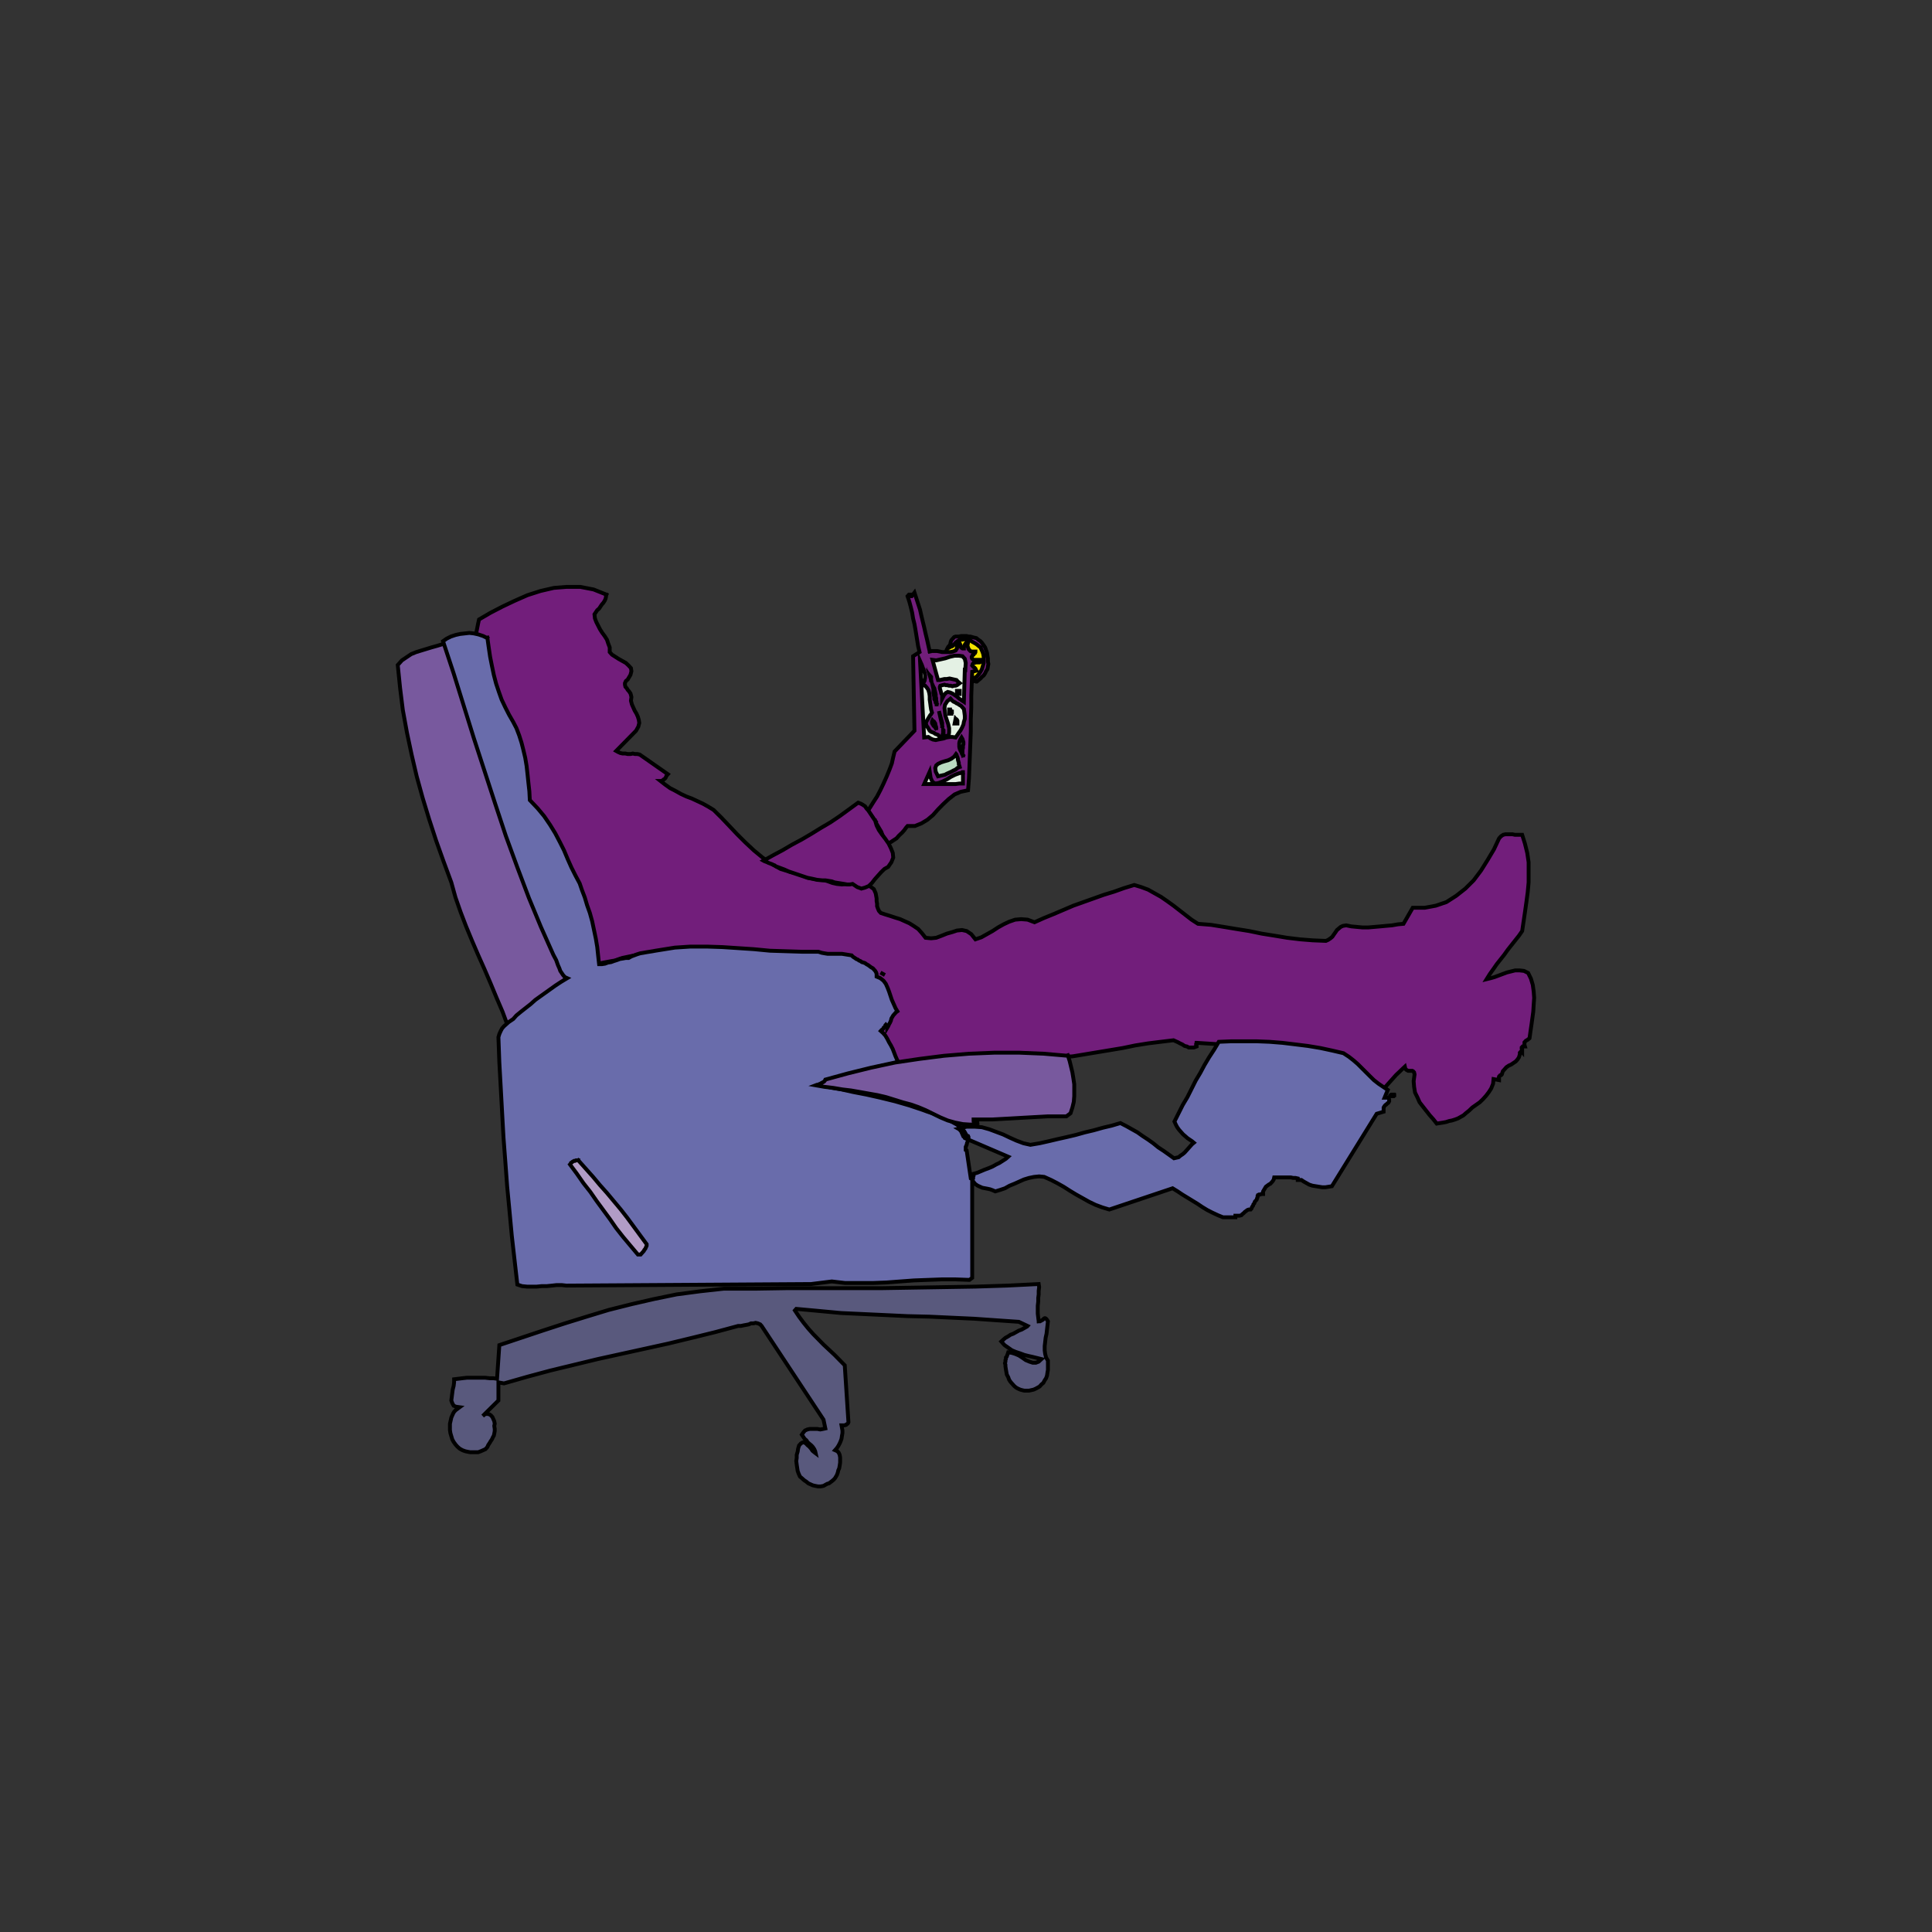 <?xml version="1.0" encoding="utf-8"?>
<!-- Generator: Adobe Illustrator 14.0.0, SVG Export Plug-In . SVG Version: 6.00 Build 43363)  -->
<!DOCTYPE svg PUBLIC "-//W3C//DTD SVG 1.1//EN" "http://www.w3.org/Graphics/SVG/1.1/DTD/svg11.dtd">
<svg version="1.1" id="Calque_1" xmlns="http://www.w3.org/2000/svg" xmlns:xlink="http://www.w3.org/1999/xlink" x="0px" y="0px"
	 width="500px" height="500px" viewBox="0 0 500 500" enable-background="new 0 0 500 500" xml:space="preserve">
<rect x="0" y="0" width="500" height="500" fill="#333333" stroke="none"/>
<g>
	<polygon fill="#78599E" points="115.606,166.213 118.833,174.384 121.701,182.823 124.45,191.395 127.079,200.102 129.708,208.808 
		132.337,217.381 135.086,225.552 137.954,233.588 141.061,241.09 144.407,248.188 146.559,253.814 145.004,255.02 143.571,256.226 
		142.017,257.564 140.583,258.77 139.029,259.976 137.476,261.182 135.922,262.387 134.488,263.459 132.935,264.664 
		131.501,265.736 130.066,261.852 128.513,258.234 126.959,254.484 125.406,250.868 123.733,247.117 122.179,243.5 120.626,239.75 
		119.191,235.999 117.877,232.249 116.801,228.365 114.771,222.873 112.858,217.515 111.065,212.023 109.393,206.531 
		107.839,200.906 106.524,195.279 105.33,189.653 104.253,183.76 103.537,178 102.939,172.107 104.015,170.901 105.21,170.098 
		106.405,169.294 107.72,168.758 109.034,168.356 110.348,167.955 111.663,167.552 113.097,167.151 114.412,166.749 
		115.726,166.213 115.726,166.213 	"/>
	<polyline fill="none" stroke="#000000" stroke-linecap="square" stroke-miterlimit="10" points="115.606,166.213 118.833,174.384 
		121.701,182.823 124.45,191.395 127.079,200.102 129.708,208.808 132.337,217.381 135.086,225.552 137.954,233.588 141.061,241.09 
		144.407,248.188 146.559,253.814 145.004,255.02 143.571,256.226 142.017,257.564 140.583,258.77 139.029,259.976 137.476,261.182 
		135.922,262.387 134.488,263.459 132.935,264.664 131.501,265.736 130.066,261.852 128.513,258.234 126.959,254.484 
		125.406,250.868 123.733,247.117 122.179,243.5 120.626,239.75 119.191,235.999 117.877,232.249 116.801,228.365 114.771,222.873 
		112.858,217.515 111.065,212.023 109.393,206.531 107.839,200.906 106.524,195.279 105.33,189.653 104.253,183.76 103.537,178 
		102.939,172.107 104.015,170.901 105.21,170.098 106.405,169.294 107.72,168.758 109.034,168.356 110.348,167.955 111.663,167.552 
		113.097,167.151 114.412,166.749 115.726,166.213 115.726,166.213 	"/>
	<polygon fill="#F4E500" points="244.433,169.83 244.433,169.695 244.552,169.294 244.79,168.758 245.03,168.088 245.388,167.419 
		245.985,166.749 246.703,166.08 247.659,165.677 248.854,165.41 250.288,165.41 251.722,165.543 252.798,165.811 253.634,166.347 
		254.231,166.749 254.71,167.419 254.95,168.088 255.069,168.758 255.069,169.428 254.95,170.098 254.95,170.901 254.829,171.571 
		254.591,172.24 254.353,173.044 254.112,173.714 253.755,174.384 253.396,174.919 252.917,175.456 252.438,175.857 
		251.962,176.259 251.364,176.527 250.646,176.527 249.81,176.125 248.974,175.322 248.018,174.518 247.062,173.446 
		246.226,172.375 245.508,171.438 244.91,170.633 244.552,170.098 244.433,169.83 244.433,169.83 	"/>
	<polyline fill="none" stroke="#000000" stroke-linecap="square" stroke-miterlimit="10" points="244.433,169.83 244.433,169.695 
		244.552,169.294 244.79,168.758 245.03,168.088 245.388,167.419 245.985,166.749 246.703,166.08 247.659,165.677 248.854,165.41 
		250.288,165.41 251.722,165.543 252.798,165.811 253.634,166.347 254.231,166.749 254.71,167.419 254.95,168.088 255.069,168.758 
		255.069,169.428 254.95,170.098 254.95,170.901 254.829,171.571 254.591,172.24 254.353,173.044 254.112,173.714 253.755,174.384 
		253.396,174.919 252.917,175.456 252.438,175.857 251.962,176.259 251.364,176.527 250.646,176.527 249.81,176.125 
		248.974,175.322 248.018,174.518 247.062,173.446 246.226,172.375 245.508,171.438 244.91,170.633 244.552,170.098 244.433,169.83 
		244.433,169.83 	"/>
	<polygon fill="#721E7B" points="156.835,153.89 156.835,154.426 156.716,154.961 156.477,155.497 156.119,156.033 155.76,156.435 
		155.402,156.971 155.043,157.506 154.565,157.909 154.207,158.444 153.848,158.98 153.967,160.052 154.326,160.989 
		154.804,161.927 155.282,162.864 155.879,163.802 156.477,164.606 157.075,165.543 157.433,166.615 157.792,167.552 
		157.792,168.758 158.389,169.428 159.226,169.964 160.063,170.5 161.018,171.035 161.975,171.571 162.691,172.24 163.289,172.91 
		163.408,173.714 163.169,174.652 162.452,175.857 161.975,176.259 161.735,176.795 161.735,177.197 161.855,177.732 
		162.213,178.135 162.452,178.536 162.811,178.938 163.169,179.474 163.289,179.875 163.408,180.411 163.289,181.349 
		163.528,182.287 163.887,183.09 164.245,183.894 164.723,184.698 165.082,185.501 165.32,186.305 165.44,187.108 165.201,188.046 
		164.603,189.118 159.465,194.342 159.943,194.61 160.54,194.878 161.138,195.011 161.855,195.011 162.452,195.146 163.169,195.146 
		163.767,195.011 164.365,195.146 164.962,195.146 165.56,195.279 172.85,200.369 172.73,200.503 172.491,200.771 172.371,201.039 
		172.252,201.307 172.013,201.575 171.773,201.709 171.654,201.843 171.415,201.977 171.176,202.111 170.938,202.111 
		172.132,203.048 173.447,203.986 174.761,204.656 176.195,205.459 177.63,206.129 179.063,206.665 180.498,207.335 
		181.931,208.004 183.366,208.808 184.68,209.612 186.711,211.621 188.743,213.764 190.775,215.907 192.926,218.05 195.077,220.06 
		197.348,221.935 199.618,223.542 202.008,224.882 204.637,225.686 207.267,226.221 207.864,226.623 208.461,226.891 
		209.059,227.159 209.776,227.293 210.493,227.427 211.21,227.561 212.047,227.695 212.764,227.695 213.481,227.828 
		214.317,228.097 215.393,228.498 216.587,228.766 217.902,228.9 219.097,228.766 220.412,228.632 221.607,228.632 222.802,228.632 
		223.997,228.766 225.073,229.302 226.148,230.106 226.387,230.642 226.626,231.177 226.746,231.847 226.865,232.517 
		226.865,233.186 226.985,233.856 226.985,234.526 227.224,235.195 227.462,235.732 227.94,236.268 229.136,236.669 230.45,237.071 
		231.646,237.473 232.96,237.875 234.155,238.411 235.351,238.946 236.425,239.616 237.62,240.42 238.577,241.491 239.532,242.697 
		240.967,242.831 242.281,242.697 243.716,242.161 245.03,241.625 246.464,241.223 247.659,240.821 248.974,240.688 
		250.169,240.956 251.364,241.759 252.438,243.099 253.993,242.563 255.426,241.759 256.861,240.956 258.294,240.018 
		259.729,239.214 261.163,238.544 262.718,238.008 264.27,237.875 265.943,238.008 267.735,238.678 270.126,237.607 
		272.754,236.535 275.265,235.464 277.774,234.392 280.403,233.455 283.034,232.517 285.661,231.579 288.29,230.775 
		290.921,229.837 293.548,229.034 295.341,229.57 297.134,230.24 298.808,231.177 300.479,232.115 302.032,233.186 303.706,234.392 
		305.261,235.598 306.813,236.803 308.368,238.008 310.04,239.081 313.386,239.348 316.733,239.884 319.958,240.42 323.306,240.956 
		326.53,241.625 329.878,242.161 333.104,242.697 336.45,243.099 339.798,243.366 343.142,243.5 343.739,243.232 344.337,242.831 
		344.815,242.429 345.175,241.893 345.651,241.223 346.011,240.688 346.489,240.286 346.968,239.884 347.565,239.616 
		348.401,239.482 349.716,239.75 351.151,239.884 352.583,240.018 354.138,240.018 355.69,239.884 357.245,239.75 358.679,239.616 
		360.233,239.482 361.784,239.214 363.22,239.081 365.61,234.928 368.718,234.928 371.585,234.392 374.333,233.455 376.845,231.847 
		379.233,229.972 381.384,227.828 383.296,225.284 384.97,222.604 386.644,219.792 387.956,216.979 388.435,216.443 
		389.032,216.042 389.63,215.907 390.228,215.907 390.825,215.907 391.423,215.907 392.021,216.042 392.618,216.042 
		393.335,216.042 393.933,216.042 394.649,218.319 395.245,220.729 395.604,223.14 395.604,225.819 395.604,228.365 395.368,230.91 
		395.009,233.588 394.649,236.133 394.292,238.544 393.933,240.956 393.097,242.161 392.14,243.366 391.185,244.572 
		390.228,245.778 389.271,247.117 388.315,248.323 387.358,249.528 386.524,250.733 385.567,252.072 384.731,253.412 
		385.808,253.145 386.761,252.877 387.837,252.475 388.913,252.072 389.989,251.672 391.063,251.403 392.14,251.136 
		393.216,251.136 394.411,251.27 395.487,251.805 396.202,253.278 396.681,254.886 396.919,256.627 397.038,258.234 
		396.919,259.976 396.8,261.852 396.562,263.592 396.321,265.334 396.083,266.941 395.843,268.682 395.724,268.816 395.487,268.951 
		395.368,269.084 395.126,269.218 394.89,269.352 394.771,269.487 394.53,269.754 394.53,270.021 394.53,270.424 394.649,270.826 
		394.411,270.826 394.292,270.826 394.173,270.826 394.052,270.826 393.933,270.96 393.933,270.96 393.813,271.094 393.813,271.227 
		393.813,271.36 393.933,271.496 393.933,272.3 393.813,272.166 393.694,272.166 393.575,272.166 393.454,272.3 393.454,272.3 
		393.335,272.434 393.335,272.434 393.335,272.566 393.335,272.699 393.335,272.836 393.097,273.639 392.737,274.176 
		392.259,274.709 391.661,275.111 391.063,275.516 390.466,275.781 389.868,276.185 389.392,276.719 388.913,277.255 
		388.673,278.058 388.554,278.193 388.435,278.193 388.315,278.327 388.196,278.327 388.075,278.461 387.956,278.594 
		387.956,278.728 387.837,278.997 387.956,279.131 387.956,279.533 386.524,279.264 386.405,280.47 385.927,281.676 
		385.329,282.612 384.612,283.552 383.774,284.488 382.938,285.291 381.981,285.961 381.026,286.631 380.188,287.434 
		379.353,288.104 378.755,288.641 378.04,289.043 377.321,289.443 376.604,289.713 375.769,289.979 375.052,290.113 
		374.214,290.383 373.497,290.516 372.661,290.649 371.823,290.783 370.987,289.713 370.03,288.641 369.077,287.434 
		368.239,286.364 367.403,285.291 366.806,283.952 366.208,282.746 365.968,281.273 365.849,279.801 366.089,278.058 
		365.968,277.523 365.729,277.255 365.491,277.121 365.132,277.121 364.772,277.121 364.415,277.121 364.175,276.988 
		363.937,276.854 363.698,276.585 363.577,276.049 362.86,276.719 362.024,277.523 361.31,278.193 360.712,278.863 359.993,279.667 
		359.396,280.336 358.679,281.14 358.081,281.81 357.483,282.612 356.767,283.552 354.376,282.076 352.224,280.47 349.956,278.728 
		347.804,276.988 345.532,275.246 343.142,273.639 340.634,272.3 337.884,271.496 335.019,271.094 331.671,271.227 329.519,271.094 
		327.368,270.96 325.099,270.826 322.827,270.691 320.677,270.557 318.405,270.424 316.136,270.291 313.983,270.157 
		311.833,270.021 309.8,269.888 309.681,269.888 309.681,270.021 309.681,270.021 309.562,270.157 309.562,270.291 309.562,270.424 
		309.562,270.424 309.681,270.557 309.681,270.691 309.681,270.826 308.964,271.094 308.368,271.094 307.651,271.094 
		307.173,270.826 306.575,270.691 305.978,270.291 305.38,270.021 304.901,269.754 304.304,269.487 303.706,269.218 
		300.362,269.621 297.134,270.021 293.788,270.557 290.562,271.227 287.335,271.764 284.106,272.3 280.882,272.836 277.655,273.369 
		274.428,273.639 271.083,273.906 266.778,273.369 262.597,273.104 258.294,273.104 253.874,273.236 249.571,273.506 
		245.269,273.772 240.967,274.309 236.665,274.709 232.481,275.246 228.299,275.648 227.821,275.246 227.582,274.709 
		227.343,274.039 227.104,273.506 226.865,272.836 226.746,272.166 226.507,271.496 226.387,270.96 226.148,270.291 
		225.909,269.888 226.148,268.951 226.507,268.146 226.985,267.477 227.582,266.807 228.06,266.137 228.538,265.468 
		228.777,264.664 229.017,263.861 229.017,263.057 228.777,261.984 228.419,261.182 228.18,260.244 227.821,259.306 
		227.462,258.369 227.104,257.431 226.626,256.494 226.029,255.556 225.431,254.752 224.714,253.948 223.997,253.412 
		223.28,252.608 222.324,251.805 221.368,251.136 220.292,250.466 219.217,249.93 218.142,249.528 217.305,249.126 216.587,248.724 
		216.11,248.59 215.871,248.59 212.286,248.323 208.701,248.055 205.116,247.653 201.649,247.385 198.064,247.117 194.599,246.849 
		191.014,246.581 187.429,246.313 183.724,246.179 180.02,246.179 180.139,246.045 180.139,246.045 180.139,245.911 
		180.139,245.911 180.139,245.911 180.02,245.778 180.02,245.778 180.02,245.778 179.9,245.778 179.9,245.778 177.749,246.045 
		175.598,246.313 173.447,246.447 171.295,246.581 169.145,246.715 167.113,246.983 164.962,247.117 162.93,247.519 161.018,247.92 
		159.106,248.59 158.27,248.724 157.553,248.858 156.835,248.992 156.119,249.126 155.521,249.26 154.804,249.394 154.207,249.662 
		153.609,249.796 153.012,250.063 152.414,250.332 151.936,249.662 151.577,248.858 151.339,247.92 151.219,246.983 151.1,246.045 
		150.86,245.108 150.741,244.17 150.622,243.366 150.263,242.563 149.904,241.893 149.785,239.616 149.427,237.473 148.949,235.464 
		148.231,233.588 147.395,231.847 146.559,230.106 145.722,228.365 144.766,226.623 144.049,224.882 143.332,223.007 
		142.376,221.399 141.539,219.524 140.822,217.649 140.105,215.64 139.388,213.63 138.671,211.487 137.954,209.478 137.117,207.335 
		136.281,205.326 135.444,203.316 135.684,202.646 135.684,201.977 135.564,201.441 135.206,200.906 134.847,200.369 
		134.488,199.833 134.011,199.298 133.652,198.762 133.413,198.227 133.293,197.69 132.337,195.146 131.262,192.601 130.186,190.19 
		128.991,187.913 127.796,185.501 126.721,183.09 125.646,180.545 124.809,178 124.091,175.322 123.613,172.375 123.374,171.169 
		123.136,169.964 123.136,168.758 123.016,167.552 123.136,166.347 123.136,165.007 123.255,163.802 123.494,162.597 
		123.733,161.391 123.972,160.319 126.959,158.578 130.066,156.971 133.174,155.497 136.52,154.024 139.866,152.952 
		143.332,152.148 146.678,151.881 150.144,151.881 153.609,152.551 156.955,153.89 156.955,153.89 	"/>
	<polyline fill="none" stroke="#000000" stroke-linecap="square" stroke-miterlimit="10" points="156.835,153.89 156.835,154.426 
		156.716,154.961 156.477,155.497 156.119,156.033 155.76,156.435 155.402,156.971 155.043,157.506 154.565,157.909 
		154.207,158.444 153.848,158.98 153.967,160.052 154.326,160.989 154.804,161.927 155.282,162.864 155.879,163.802 
		156.477,164.606 157.075,165.543 157.433,166.615 157.792,167.552 157.792,168.758 158.389,169.428 159.226,169.964 160.063,170.5 
		161.018,171.035 161.975,171.571 162.691,172.24 163.289,172.91 163.408,173.714 163.169,174.652 162.452,175.857 161.975,176.259 
		161.735,176.795 161.735,177.197 161.855,177.732 162.213,178.135 162.452,178.536 162.811,178.938 163.169,179.474 
		163.289,179.875 163.408,180.411 163.289,181.349 163.528,182.287 163.887,183.09 164.245,183.894 164.723,184.698 
		165.082,185.501 165.32,186.305 165.44,187.108 165.201,188.046 164.603,189.118 159.465,194.342 159.943,194.61 160.54,194.878 
		161.138,195.011 161.855,195.011 162.452,195.146 163.169,195.146 163.767,195.011 164.365,195.146 164.962,195.146 
		165.56,195.279 172.85,200.369 172.73,200.503 172.491,200.771 172.371,201.039 172.252,201.307 172.013,201.575 171.773,201.709 
		171.654,201.843 171.415,201.977 171.176,202.111 170.938,202.111 172.132,203.048 173.447,203.986 174.761,204.656 
		176.195,205.459 177.63,206.129 179.063,206.665 180.498,207.335 181.931,208.004 183.366,208.808 184.68,209.612 186.711,211.621 
		188.743,213.764 190.775,215.907 192.926,218.05 195.077,220.06 197.348,221.935 199.618,223.542 202.008,224.882 204.637,225.686 
		207.267,226.221 207.864,226.623 208.461,226.891 209.059,227.159 209.776,227.293 210.493,227.427 211.21,227.561 
		212.047,227.695 212.764,227.695 213.481,227.828 214.317,228.097 215.393,228.498 216.587,228.766 217.902,228.9 219.097,228.766 
		220.412,228.632 221.607,228.632 222.802,228.632 223.997,228.766 225.073,229.302 226.148,230.106 226.387,230.642 
		226.626,231.177 226.746,231.847 226.865,232.517 226.865,233.186 226.985,233.856 226.985,234.526 227.224,235.195 
		227.462,235.732 227.94,236.268 229.136,236.669 230.45,237.071 231.646,237.473 232.96,237.875 234.155,238.411 235.351,238.946 
		236.425,239.616 237.62,240.42 238.577,241.491 239.532,242.697 240.967,242.831 242.281,242.697 243.716,242.161 245.03,241.625 
		246.464,241.223 247.659,240.821 248.974,240.688 250.169,240.956 251.364,241.759 252.438,243.099 253.993,242.563 
		255.426,241.759 256.861,240.956 258.294,240.018 259.729,239.214 261.163,238.544 262.718,238.008 264.27,237.875 
		265.943,238.008 267.735,238.678 270.126,237.607 272.754,236.535 275.265,235.464 277.774,234.392 280.403,233.455 
		283.034,232.517 285.661,231.579 288.29,230.775 290.921,229.837 293.548,229.034 295.341,229.57 297.134,230.24 298.808,231.177 
		300.479,232.115 302.032,233.186 303.706,234.392 305.261,235.598 306.813,236.803 308.368,238.008 310.04,239.081 
		313.386,239.348 316.733,239.884 319.958,240.42 323.306,240.956 326.53,241.625 329.878,242.161 333.104,242.697 336.45,243.099 
		339.798,243.366 343.142,243.5 343.739,243.232 344.337,242.831 344.815,242.429 345.175,241.893 345.651,241.223 346.011,240.688 
		346.489,240.286 346.968,239.884 347.565,239.616 348.401,239.482 349.716,239.75 351.151,239.884 352.583,240.018 
		354.138,240.018 355.69,239.884 357.245,239.75 358.679,239.616 360.233,239.482 361.784,239.214 363.22,239.081 365.61,234.928 
		368.718,234.928 371.585,234.392 374.333,233.455 376.845,231.847 379.233,229.972 381.384,227.828 383.296,225.284 
		384.97,222.604 386.644,219.792 387.956,216.979 388.435,216.443 389.032,216.042 389.63,215.907 390.228,215.907 390.825,215.907 
		391.423,215.907 392.021,216.042 392.618,216.042 393.335,216.042 393.933,216.042 394.649,218.319 395.245,220.729 
		395.604,223.14 395.604,225.819 395.604,228.365 395.368,230.91 395.009,233.588 394.649,236.133 394.292,238.544 393.933,240.956 
		393.097,242.161 392.14,243.366 391.185,244.572 390.228,245.778 389.271,247.117 388.315,248.323 387.358,249.528 
		386.524,250.733 385.567,252.072 384.731,253.412 385.808,253.145 386.761,252.877 387.837,252.475 388.913,252.072 
		389.989,251.672 391.063,251.403 392.14,251.136 393.216,251.136 394.411,251.27 395.487,251.805 396.202,253.278 396.681,254.886 
		396.919,256.627 397.038,258.234 396.919,259.976 396.8,261.852 396.562,263.592 396.321,265.334 396.083,266.941 395.843,268.682 
		395.724,268.816 395.487,268.951 395.368,269.084 395.126,269.218 394.89,269.352 394.771,269.487 394.53,269.754 394.53,270.021 
		394.53,270.424 394.649,270.826 394.411,270.826 394.292,270.826 394.173,270.826 394.052,270.826 393.933,270.96 393.933,270.96 
		393.813,271.094 393.813,271.227 393.813,271.36 393.933,271.496 393.933,272.3 393.813,272.166 393.694,272.166 393.575,272.166 
		393.454,272.3 393.454,272.3 393.335,272.434 393.335,272.434 393.335,272.566 393.335,272.699 393.335,272.836 393.097,273.639 
		392.737,274.176 392.259,274.709 391.661,275.111 391.063,275.516 390.466,275.781 389.868,276.185 389.392,276.719 
		388.913,277.255 388.673,278.058 388.554,278.193 388.435,278.193 388.315,278.327 388.196,278.327 388.075,278.461 
		387.956,278.594 387.956,278.728 387.837,278.997 387.956,279.131 387.956,279.533 386.524,279.264 386.405,280.47 
		385.927,281.676 385.329,282.612 384.612,283.552 383.774,284.488 382.938,285.291 381.981,285.961 381.026,286.631 
		380.188,287.434 379.353,288.104 378.755,288.641 378.04,289.043 377.321,289.443 376.604,289.713 375.769,289.979 
		375.052,290.113 374.214,290.383 373.497,290.516 372.661,290.649 371.823,290.783 370.987,289.713 370.03,288.641 
		369.077,287.434 368.239,286.364 367.403,285.291 366.806,283.952 366.208,282.746 365.968,281.273 365.849,279.801 
		366.089,278.058 365.968,277.523 365.729,277.255 365.491,277.121 365.132,277.121 364.772,277.121 364.415,277.121 
		364.175,276.988 363.937,276.854 363.698,276.585 363.577,276.049 362.86,276.719 362.024,277.523 361.31,278.193 360.712,278.863 
		359.993,279.667 359.396,280.336 358.679,281.14 358.081,281.81 357.483,282.612 356.767,283.552 354.376,282.076 352.224,280.47 
		349.956,278.728 347.804,276.988 345.532,275.246 343.142,273.639 340.634,272.3 337.884,271.496 335.019,271.094 331.671,271.227 
		329.519,271.094 327.368,270.96 325.099,270.826 322.827,270.691 320.677,270.557 318.405,270.424 316.136,270.291 
		313.983,270.157 311.833,270.021 309.8,269.888 309.681,269.888 309.681,270.021 309.681,270.021 309.562,270.157 309.562,270.291 
		309.562,270.424 309.562,270.424 309.681,270.557 309.681,270.691 309.681,270.826 308.964,271.094 308.368,271.094 
		307.651,271.094 307.173,270.826 306.575,270.691 305.978,270.291 305.38,270.021 304.901,269.754 304.304,269.487 
		303.706,269.218 300.362,269.621 297.134,270.021 293.788,270.557 290.562,271.227 287.335,271.764 284.106,272.3 280.882,272.836 
		277.655,273.369 274.428,273.639 271.083,273.906 266.778,273.369 262.597,273.104 258.294,273.104 253.874,273.236 
		249.571,273.506 245.269,273.772 240.967,274.309 236.665,274.709 232.481,275.246 228.299,275.648 227.821,275.246 
		227.582,274.709 227.343,274.039 227.104,273.506 226.865,272.836 226.746,272.166 226.507,271.496 226.387,270.96 
		226.148,270.291 225.909,269.888 226.148,268.951 226.507,268.146 226.985,267.477 227.582,266.807 228.06,266.137 
		228.538,265.468 228.777,264.664 229.017,263.861 229.017,263.057 228.777,261.984 228.419,261.182 228.18,260.244 
		227.821,259.306 227.462,258.369 227.104,257.431 226.626,256.494 226.029,255.556 225.431,254.752 224.714,253.948 
		223.997,253.412 223.28,252.608 222.324,251.805 221.368,251.136 220.292,250.466 219.217,249.93 218.142,249.528 217.305,249.126 
		216.587,248.724 216.11,248.59 215.871,248.59 212.286,248.323 208.701,248.055 205.116,247.653 201.649,247.385 198.064,247.117 
		194.599,246.849 191.014,246.581 187.429,246.313 183.724,246.179 180.02,246.179 180.139,246.045 180.139,246.045 
		180.139,245.911 180.139,245.911 180.139,245.911 180.02,245.778 180.02,245.778 180.02,245.778 179.9,245.778 179.9,245.778 
		177.749,246.045 175.598,246.313 173.447,246.447 171.295,246.581 169.145,246.715 167.113,246.983 164.962,247.117 
		162.93,247.519 161.018,247.92 159.106,248.59 158.27,248.724 157.553,248.858 156.835,248.992 156.119,249.126 155.521,249.26 
		154.804,249.394 154.207,249.662 153.609,249.796 153.012,250.063 152.414,250.332 151.936,249.662 151.577,248.858 
		151.339,247.92 151.219,246.983 151.1,246.045 150.86,245.108 150.741,244.17 150.622,243.366 150.263,242.563 149.904,241.893 
		149.785,239.616 149.427,237.473 148.949,235.464 148.231,233.588 147.395,231.847 146.559,230.106 145.722,228.365 
		144.766,226.623 144.049,224.882 143.332,223.007 142.376,221.399 141.539,219.524 140.822,217.649 140.105,215.64 139.388,213.63 
		138.671,211.487 137.954,209.478 137.117,207.335 136.281,205.326 135.444,203.316 135.684,202.646 135.684,201.977 
		135.564,201.441 135.206,200.906 134.847,200.369 134.488,199.833 134.011,199.298 133.652,198.762 133.413,198.227 
		133.293,197.69 132.337,195.146 131.262,192.601 130.186,190.19 128.991,187.913 127.796,185.501 126.721,183.09 125.646,180.545 
		124.809,178 124.091,175.322 123.613,172.375 123.374,171.169 123.136,169.964 123.136,168.758 123.016,167.552 123.136,166.347 
		123.136,165.007 123.255,163.802 123.494,162.597 123.733,161.391 123.972,160.319 126.959,158.578 130.066,156.971 
		133.174,155.497 136.52,154.024 139.866,152.952 143.332,152.148 146.678,151.881 150.144,151.881 153.609,152.551 156.955,153.89 
		156.955,153.89 	"/>
	<polygon fill="#721E7B" points="240.608,168.49 241.206,168.49 241.923,168.49 242.521,168.49 243.237,168.624 243.835,168.758 
		244.552,168.758 245.269,168.758 245.985,168.758 246.583,168.624 247.3,168.356 247.42,168.222 247.54,167.955 247.659,167.82 
		247.659,167.552 247.659,167.285 247.659,167.017 247.54,166.749 247.54,166.481 247.54,166.347 247.659,166.213 247.42,166.213 
		247.3,166.347 247.181,166.481 247.062,166.615 246.823,166.882 246.703,167.017 246.583,167.151 246.345,167.285 246.226,167.285 
		245.985,167.419 245.985,167.017 245.985,166.749 245.985,166.347 246.105,165.945 246.226,165.677 246.464,165.41 
		246.703,165.142 246.942,164.874 247.3,164.74 247.659,164.74 248.138,164.74 248.735,164.606 249.212,164.606 249.69,164.606 
		250.169,164.606 250.646,164.74 251.124,164.74 251.603,164.874 252.081,165.007 252.679,165.142 253.157,165.543 253.755,165.945 
		254.112,166.347 254.591,167.017 254.95,167.552 255.188,168.222 255.426,168.892 255.548,169.695 255.667,170.365 
		255.667,171.169 255.785,171.839 255.667,172.509 255.548,173.178 255.188,173.714 254.95,174.25 254.591,174.786 254.112,175.188 
		253.755,175.589 253.276,175.991 252.798,176.393 252.679,176.393 252.56,176.259 252.438,176.259 252.319,176.259 252.2,176.125 
		252.2,176.125 252.081,175.991 252.081,175.857 252.081,175.723 252.081,175.589 252.798,175.053 253.276,174.518 253.755,173.848 
		254.112,173.178 254.353,172.375 254.591,171.571 254.591,170.901 254.591,170.098 254.472,169.294 254.231,168.624 
		253.993,168.088 253.755,167.552 253.396,167.285 252.917,166.882 252.56,166.615 252.081,166.347 251.603,166.08 251.243,165.811 
		250.767,165.543 250.288,165.41 249.93,165.41 249.69,165.41 249.332,165.41 249.093,165.543 248.854,165.543 248.615,165.543 
		248.257,165.677 248.018,165.811 247.778,165.945 247.659,166.213 248.018,166.213 248.257,166.213 248.376,166.481 
		248.495,166.749 248.495,167.017 248.615,167.285 248.615,167.419 248.854,167.687 249.093,167.82 249.451,167.82 249.451,167.687 
		249.451,167.419 249.571,167.285 249.571,167.017 249.69,166.882 249.81,166.615 249.93,166.481 250.049,166.347 250.288,166.347 
		250.527,166.347 250.407,166.882 250.407,167.285 250.527,167.552 250.646,167.955 250.886,168.222 251.124,168.49 
		251.483,168.624 251.841,168.624 252.081,168.624 252.438,168.624 252.438,168.758 252.319,169.026 252.081,169.16 
		251.962,169.428 251.722,169.562 251.603,169.83 251.483,169.964 251.483,170.231 251.603,170.5 251.962,170.768 254.112,170.768 
		253.993,171.169 253.755,171.303 253.515,171.438 253.157,171.438 252.917,171.438 252.56,171.438 252.2,171.571 251.962,171.571 
		251.722,171.839 251.603,172.24 251.603,172.24 251.722,172.375 251.841,172.509 251.962,172.643 252.2,172.777 252.319,172.91 
		252.438,173.044 252.56,173.313 252.56,173.446 252.679,173.58 251.603,173.848 251.483,176.929 251.364,180.01 251.364,183.09 
		251.243,186.171 251.243,189.252 251.124,192.333 251.005,195.414 250.886,198.494 250.767,201.441 250.527,204.521 
		248.615,204.924 247.062,205.594 245.508,206.799 244.073,208.139 242.759,209.478 241.444,210.952 240.011,212.157 
		238.457,213.094 236.784,213.764 234.872,213.764 234.513,214.166 234.035,214.836 233.438,215.506 232.721,216.175 
		232.004,216.979 231.167,217.515 230.569,217.917 229.972,218.185 229.495,218.185 229.255,217.782 228.897,216.979 
		228.419,216.175 228.06,215.237 227.582,214.434 227.104,213.63 226.626,212.827 226.148,212.157 225.67,211.353 225.073,210.684 
		224.475,210.014 225.192,208.942 226.029,207.603 226.985,206.129 227.821,204.521 228.658,202.781 229.495,200.906 
		230.211,199.164 230.81,197.557 231.167,195.949 231.526,194.476 236.665,189.118 236.306,169.83 237.979,168.758 237.62,167.285 
		237.382,165.811 237.143,164.338 236.903,162.864 236.665,161.524 236.306,160.052 236.067,158.578 235.708,157.104 
		235.351,155.765 234.872,154.292 234.991,154.158 235.11,154.024 235.23,153.89 235.351,153.89 235.47,153.89 235.47,154.024 
		235.589,154.024 235.708,154.158 235.828,154.292 235.948,154.292 236.665,153.354 237.143,154.827 237.62,156.301 
		238.099,157.774 238.457,159.382 238.815,160.855 239.175,162.329 239.532,163.936 239.892,165.41 240.25,167.017 240.608,168.624 
		240.608,168.624 	"/>
	<polyline fill="none" stroke="#000000" stroke-linecap="square" stroke-miterlimit="10" points="240.608,168.49 241.206,168.49 
		241.923,168.49 242.521,168.49 243.237,168.624 243.835,168.758 244.552,168.758 245.269,168.758 245.985,168.758 246.583,168.624 
		247.3,168.356 247.42,168.222 247.54,167.955 247.659,167.82 247.659,167.552 247.659,167.285 247.659,167.017 247.54,166.749 
		247.54,166.481 247.54,166.347 247.659,166.213 247.42,166.213 247.3,166.347 247.181,166.481 247.062,166.615 246.823,166.882 
		246.703,167.017 246.583,167.151 246.345,167.285 246.226,167.285 245.985,167.419 245.985,167.017 245.985,166.749 
		245.985,166.347 246.105,165.945 246.226,165.677 246.464,165.41 246.703,165.142 246.942,164.874 247.3,164.74 247.659,164.74 
		248.138,164.74 248.735,164.606 249.212,164.606 249.69,164.606 250.169,164.606 250.646,164.74 251.124,164.74 251.603,164.874 
		252.081,165.007 252.679,165.142 253.157,165.543 253.755,165.945 254.112,166.347 254.591,167.017 254.95,167.552 
		255.188,168.222 255.426,168.892 255.548,169.695 255.667,170.365 255.667,171.169 255.785,171.839 255.667,172.509 
		255.548,173.178 255.188,173.714 254.95,174.25 254.591,174.786 254.112,175.188 253.755,175.589 253.276,175.991 252.798,176.393 
		252.679,176.393 252.56,176.259 252.438,176.259 252.319,176.259 252.2,176.125 252.2,176.125 252.081,175.991 252.081,175.857 
		252.081,175.723 252.081,175.589 252.798,175.053 253.276,174.518 253.755,173.848 254.112,173.178 254.353,172.375 
		254.591,171.571 254.591,170.901 254.591,170.098 254.472,169.294 254.231,168.624 253.993,168.088 253.755,167.552 
		253.396,167.285 252.917,166.882 252.56,166.615 252.081,166.347 251.603,166.08 251.243,165.811 250.767,165.543 250.288,165.41 
		249.93,165.41 249.69,165.41 249.332,165.41 249.093,165.543 248.854,165.543 248.615,165.543 248.257,165.677 248.018,165.811 
		247.778,165.945 247.659,166.213 248.018,166.213 248.257,166.213 248.376,166.481 248.495,166.749 248.495,167.017 
		248.615,167.285 248.615,167.419 248.854,167.687 249.093,167.82 249.451,167.82 249.451,167.687 249.451,167.419 249.571,167.285 
		249.571,167.017 249.69,166.882 249.81,166.615 249.93,166.481 250.049,166.347 250.288,166.347 250.527,166.347 250.407,166.882 
		250.407,167.285 250.527,167.552 250.646,167.955 250.886,168.222 251.124,168.49 251.483,168.624 251.841,168.624 
		252.081,168.624 252.438,168.624 252.438,168.758 252.319,169.026 252.081,169.16 251.962,169.428 251.722,169.562 251.603,169.83 
		251.483,169.964 251.483,170.231 251.603,170.5 251.962,170.768 254.112,170.768 253.993,171.169 253.755,171.303 253.515,171.438 
		253.157,171.438 252.917,171.438 252.56,171.438 252.2,171.571 251.962,171.571 251.722,171.839 251.603,172.24 251.603,172.24 
		251.722,172.375 251.841,172.509 251.962,172.643 252.2,172.777 252.319,172.91 252.438,173.044 252.56,173.313 252.56,173.446 
		252.679,173.58 251.603,173.848 251.483,176.929 251.364,180.01 251.364,183.09 251.243,186.171 251.243,189.252 251.124,192.333 
		251.005,195.414 250.886,198.494 250.767,201.441 250.527,204.521 248.615,204.924 247.062,205.594 245.508,206.799 
		244.073,208.139 242.759,209.478 241.444,210.952 240.011,212.157 238.457,213.094 236.784,213.764 234.872,213.764 
		234.513,214.166 234.035,214.836 233.438,215.506 232.721,216.175 232.004,216.979 231.167,217.515 230.569,217.917 
		229.972,218.185 229.495,218.185 229.255,217.782 228.897,216.979 228.419,216.175 228.06,215.237 227.582,214.434 227.104,213.63 
		226.626,212.827 226.148,212.157 225.67,211.353 225.073,210.684 224.475,210.014 225.192,208.942 226.029,207.603 
		226.985,206.129 227.821,204.521 228.658,202.781 229.495,200.906 230.211,199.164 230.81,197.557 231.167,195.949 
		231.526,194.476 236.665,189.118 236.306,169.83 237.979,168.758 237.62,167.285 237.382,165.811 237.143,164.338 236.903,162.864 
		236.665,161.524 236.306,160.052 236.067,158.578 235.708,157.104 235.351,155.765 234.872,154.292 234.991,154.158 
		235.11,154.024 235.23,153.89 235.351,153.89 235.47,153.89 235.47,154.024 235.589,154.024 235.708,154.158 235.828,154.292 
		235.948,154.292 236.665,153.354 237.143,154.827 237.62,156.301 238.099,157.774 238.457,159.382 238.815,160.855 
		239.175,162.329 239.532,163.936 239.892,165.41 240.25,167.017 240.608,168.624 240.608,168.624 	"/>
	<polygon fill="#E4F1E4" points="249.69,173.313 249.451,181.617 248.854,181.215 248.257,180.813 247.659,180.277 247.062,179.875 
		246.464,179.474 245.866,179.206 245.269,179.072 244.79,179.34 244.313,179.875 243.835,180.813 243.835,180.411 243.835,179.875 
		243.596,179.474 243.476,178.938 243.356,178.536 243.237,178.135 243.237,177.732 243.356,177.465 243.835,177.331 
		244.433,177.197 244.79,177.331 245.149,177.331 245.628,177.465 246.105,177.465 246.464,177.598 246.942,177.465 247.3,177.465 
		247.659,177.331 248.018,177.063 248.376,176.795 247.897,176.393 247.54,175.991 246.942,175.857 246.345,175.723 
		245.747,175.589 245.03,175.723 244.433,175.723 243.835,175.857 243.237,175.991 242.759,175.991 241.325,170.768 
		242.281,170.901 243.476,170.633 244.671,170.365 245.866,169.964 247.062,169.695 248.138,169.695 249.093,169.83 249.69,170.5 
		249.93,171.571 249.81,173.446 249.81,173.446 	"/>
	<polyline fill="none" stroke="#000000" stroke-linecap="square" stroke-miterlimit="10" points="249.69,173.313 249.451,181.617 
		248.854,181.215 248.257,180.813 247.659,180.277 247.062,179.875 246.464,179.474 245.866,179.206 245.269,179.072 244.79,179.34 
		244.313,179.875 243.835,180.813 243.835,180.411 243.835,179.875 243.596,179.474 243.476,178.938 243.356,178.536 
		243.237,178.135 243.237,177.732 243.356,177.465 243.835,177.331 244.433,177.197 244.79,177.331 245.149,177.331 
		245.628,177.465 246.105,177.465 246.464,177.598 246.942,177.465 247.3,177.465 247.659,177.331 248.018,177.063 248.376,176.795 
		247.897,176.393 247.54,175.991 246.942,175.857 246.345,175.723 245.747,175.589 245.03,175.723 244.433,175.723 243.835,175.857 
		243.237,175.991 242.759,175.991 241.325,170.768 242.281,170.901 243.476,170.633 244.671,170.365 245.866,169.964 
		247.062,169.695 248.138,169.695 249.093,169.83 249.69,170.5 249.93,171.571 249.81,173.446 249.81,173.446 	"/>
	<polygon fill="#E4F1E4" points="238.577,177.197 239.413,177.465 239.892,178 240.25,178.536 240.488,179.34 240.608,180.144 
		240.608,181.081 240.728,181.885 240.847,182.823 240.967,183.626 241.206,184.43 240.967,184.832 240.728,185.1 240.488,185.501 
		240.25,185.903 240.011,186.305 239.772,186.707 239.652,186.975 239.652,187.377 239.772,187.778 240.13,188.314 240.37,188.716 
		240.608,189.118 240.967,189.386 241.325,189.52 241.684,189.653 242.042,189.922 242.401,190.056 242.759,190.19 242.998,190.458 
		243.356,190.859 243.476,190.859 243.716,190.726 243.835,190.726 243.835,190.591 243.954,190.458 243.954,190.19 
		243.954,190.056 244.073,189.788 244.073,189.653 244.073,189.52 244.073,188.851 244.193,188.984 244.193,189.252 244.193,189.52 
		244.193,189.653 244.193,189.922 244.193,190.19 244.313,190.323 244.433,190.458 244.671,190.591 244.91,190.458 245.508,190.458 
		245.628,189.52 245.628,188.448 245.388,187.377 245.03,186.305 244.671,185.233 244.552,184.295 244.433,183.224 244.552,182.42 
		245.149,181.483 245.985,180.813 246.226,181.081 246.464,181.349 246.823,181.617 247.181,181.751 247.54,182.019 
		247.897,182.153 248.257,182.42 248.735,182.688 249.093,183.09 249.451,183.493 249.571,184.295 249.69,185.233 249.69,186.037 
		249.451,186.841 249.332,187.511 248.974,188.314 248.615,188.984 248.138,189.653 247.778,190.19 247.3,190.859 246.464,190.726 
		245.747,190.726 244.91,190.859 244.193,191.127 243.476,191.261 242.759,191.395 242.162,191.529 241.444,191.395 
		240.847,191.127 240.25,190.726 239.175,190.859 238.099,171.035 238.337,171.571 238.577,172.107 238.815,172.777 
		239.055,173.446 239.294,174.116 239.413,174.786 239.413,175.456 239.294,176.125 239.055,176.661 238.696,177.197 
		238.696,177.197 	"/>
	<polyline fill="none" stroke="#000000" stroke-linecap="square" stroke-miterlimit="10" points="238.577,177.197 239.413,177.465 
		239.892,178 240.25,178.536 240.488,179.34 240.608,180.144 240.608,181.081 240.728,181.885 240.847,182.823 240.967,183.626 
		241.206,184.43 240.967,184.832 240.728,185.1 240.488,185.501 240.25,185.903 240.011,186.305 239.772,186.707 239.652,186.975 
		239.652,187.377 239.772,187.778 240.13,188.314 240.37,188.716 240.608,189.118 240.967,189.386 241.325,189.52 241.684,189.653 
		242.042,189.922 242.401,190.056 242.759,190.19 242.998,190.458 243.356,190.859 243.476,190.859 243.716,190.726 
		243.835,190.726 243.835,190.591 243.954,190.458 243.954,190.19 243.954,190.056 244.073,189.788 244.073,189.653 244.073,189.52 
		244.073,188.851 244.193,188.984 244.193,189.252 244.193,189.52 244.193,189.653 244.193,189.922 244.193,190.19 244.313,190.323 
		244.433,190.458 244.671,190.591 244.91,190.458 245.508,190.458 245.628,189.52 245.628,188.448 245.388,187.377 245.03,186.305 
		244.671,185.233 244.552,184.295 244.433,183.224 244.552,182.42 245.149,181.483 245.985,180.813 246.226,181.081 
		246.464,181.349 246.823,181.617 247.181,181.751 247.54,182.019 247.897,182.153 248.257,182.42 248.735,182.688 249.093,183.09 
		249.451,183.493 249.571,184.295 249.69,185.233 249.69,186.037 249.451,186.841 249.332,187.511 248.974,188.314 248.615,188.984 
		248.138,189.653 247.778,190.19 247.3,190.859 246.464,190.726 245.747,190.726 244.91,190.859 244.193,191.127 243.476,191.261 
		242.759,191.395 242.162,191.529 241.444,191.395 240.847,191.127 240.25,190.726 239.175,190.859 238.099,171.035 
		238.337,171.571 238.577,172.107 238.815,172.777 239.055,173.446 239.294,174.116 239.413,174.786 239.413,175.456 
		239.294,176.125 239.055,176.661 238.696,177.197 238.696,177.197 	"/>
	<polygon fill="#E4F1E4" points="240.967,175.991 240.608,174.786 240.967,175.188 240.967,175.991 240.967,175.991 	"/>
	<polyline fill="none" stroke="#000000" stroke-linecap="square" stroke-miterlimit="10" points="240.967,175.991 240.608,174.786 
		240.967,175.188 240.967,175.991 240.967,175.991 	"/>
	<polygon fill="#E4F1E4" points="242.401,182.153 242.162,181.885 242.042,181.349 241.804,180.947 241.804,180.411 
		241.684,179.875 241.564,179.34 241.564,178.804 241.564,178.268 241.444,177.732 241.325,177.197 241.564,177.732 
		241.804,178.135 241.923,178.67 242.042,179.206 242.162,179.742 242.162,180.277 242.281,180.68 242.281,181.215 242.401,181.751 
		242.401,182.287 242.401,182.287 	"/>
	<polyline fill="none" stroke="#000000" stroke-linecap="square" stroke-miterlimit="10" points="242.401,182.153 242.162,181.885 
		242.042,181.349 241.804,180.947 241.804,180.411 241.684,179.875 241.564,179.34 241.564,178.804 241.564,178.268 
		241.444,177.732 241.325,177.197 241.564,177.732 241.804,178.135 241.923,178.67 242.042,179.206 242.162,179.742 
		242.162,180.277 242.281,180.68 242.281,181.215 242.401,181.751 242.401,182.287 242.401,182.287 	"/>
	<polygon fill="#696CAB" points="248.257,179.607 247.659,179.607 247.659,178.804 248.376,178.804 248.376,179.607 
		248.376,179.607 	"/>
	<polyline fill="none" stroke="#000000" stroke-linecap="square" stroke-miterlimit="10" points="248.257,179.607 247.659,179.607 
		247.659,178.804 248.376,178.804 248.376,179.607 248.376,179.607 	"/>
	<polygon fill="#696CAB" points="246.345,184.162 246.345,184.295 246.345,184.295 246.345,184.43 246.345,184.43 246.226,184.564 
		246.226,184.564 246.226,184.564 246.226,184.564 246.226,184.698 246.226,184.698 245.628,184.698 245.628,183.626 
		245.747,183.626 245.866,183.626 245.866,183.76 245.985,183.76 246.105,183.894 246.105,183.894 246.226,184.028 246.226,184.162 
		246.345,184.162 246.345,184.295 246.345,184.295 	"/>
	<polyline fill="none" stroke="#000000" stroke-linecap="square" stroke-miterlimit="10" points="246.345,184.162 246.345,184.295 
		246.345,184.295 246.345,184.43 246.345,184.43 246.226,184.564 246.226,184.564 246.226,184.564 246.226,184.564 246.226,184.698 
		246.226,184.698 245.628,184.698 245.628,183.626 245.747,183.626 245.866,183.626 245.866,183.76 245.985,183.76 246.105,183.894 
		246.105,183.894 246.226,184.028 246.226,184.162 246.345,184.162 246.345,184.295 246.345,184.295 	"/>
	<polygon fill="#E4F1E4" points="243.835,187.778 242.998,184.028 243.835,187.108 243.835,187.913 243.835,187.913 	"/>
	<polyline fill="none" stroke="#000000" stroke-linecap="square" stroke-miterlimit="10" points="243.835,187.778 242.998,184.028 
		243.835,187.108 243.835,187.913 243.835,187.913 	"/>
	<polygon fill="#696CAB" points="247.778,187.243 247.062,187.243 247.3,186.037 247.42,186.171 247.54,186.171 247.659,186.305 
		247.659,186.439 247.778,186.573 247.778,186.707 247.778,186.841 247.778,186.975 247.778,187.108 247.778,187.243 
		247.778,187.243 	"/>
	<polyline fill="none" stroke="#000000" stroke-linecap="square" stroke-miterlimit="10" points="247.778,187.243 247.062,187.243 
		247.3,186.037 247.42,186.171 247.54,186.171 247.659,186.305 247.659,186.439 247.778,186.573 247.778,186.707 247.778,186.841 
		247.778,186.975 247.778,187.108 247.778,187.243 247.778,187.243 	"/>
	<polygon fill="#E4F1E4" points="242.162,188.448 242.042,188.314 241.923,188.046 241.684,187.913 241.564,187.778 
		241.444,187.511 241.325,187.377 241.206,187.108 241.206,186.841 241.206,186.707 241.325,186.439 241.444,186.573 
		241.684,186.707 241.804,186.841 241.923,187.108 242.042,187.243 242.042,187.511 242.162,187.778 242.162,187.913 
		242.281,188.181 242.281,188.448 242.281,188.448 	"/>
	<polyline fill="none" stroke="#000000" stroke-linecap="square" stroke-miterlimit="10" points="242.162,188.448 242.042,188.314 
		241.923,188.046 241.684,187.913 241.564,187.778 241.444,187.511 241.325,187.377 241.206,187.108 241.206,186.841 
		241.206,186.707 241.325,186.439 241.444,186.573 241.684,186.707 241.804,186.841 241.923,187.108 242.042,187.243 
		242.042,187.511 242.162,187.778 242.162,187.913 242.281,188.181 242.281,188.448 242.281,188.448 	"/>
	<polygon fill="#B9DBC0" points="249.212,195.414 248.974,195.146 248.854,194.744 248.615,194.342 248.376,193.806 
		248.257,193.271 248.257,192.869 248.257,192.333 248.376,191.797 248.615,191.261 248.854,190.859 249.093,191.261 
		249.212,191.663 249.332,192.065 249.332,192.601 249.212,193.002 249.212,193.539 249.093,194.074 249.093,194.476 
		249.093,195.011 249.212,195.548 249.212,195.548 	"/>
	<polyline fill="none" stroke="#000000" stroke-linecap="square" stroke-miterlimit="10" points="249.212,195.414 248.974,195.146 
		248.854,194.744 248.615,194.342 248.376,193.806 248.257,193.271 248.257,192.869 248.257,192.333 248.376,191.797 
		248.615,191.261 248.854,190.859 249.093,191.261 249.212,191.663 249.332,192.065 249.332,192.601 249.212,193.002 
		249.212,193.539 249.093,194.074 249.093,194.476 249.093,195.011 249.212,195.548 249.212,195.548 	"/>
	<polygon fill="#B9DBC0" points="248.257,198.494 247.778,198.762 247.3,199.164 246.703,199.432 246.226,199.7 245.628,199.968 
		245.03,200.236 244.552,200.503 243.954,200.637 243.356,200.771 242.759,200.906 242.162,199.7 242.042,198.762 242.281,198.093 
		242.759,197.69 243.596,197.289 244.433,197.021 245.388,196.753 246.226,196.351 246.942,195.815 247.42,195.146 247.54,195.279 
		247.659,195.681 247.778,195.949 247.897,196.351 247.897,196.619 248.018,197.021 248.138,197.423 248.138,197.824 
		248.257,198.093 248.376,198.494 248.376,198.494 	"/>
	<polyline fill="none" stroke="#000000" stroke-linecap="square" stroke-miterlimit="10" points="248.257,198.494 247.778,198.762 
		247.3,199.164 246.703,199.432 246.226,199.7 245.628,199.968 245.03,200.236 244.552,200.503 243.954,200.637 243.356,200.771 
		242.759,200.906 242.162,199.7 242.042,198.762 242.281,198.093 242.759,197.69 243.596,197.289 244.433,197.021 245.388,196.753 
		246.226,196.351 246.942,195.815 247.42,195.146 247.54,195.279 247.659,195.681 247.778,195.949 247.897,196.351 247.897,196.619 
		248.018,197.021 248.138,197.423 248.138,197.824 248.257,198.093 248.376,198.494 248.376,198.494 	"/>
	<polygon fill="#E4F1E4" points="249.212,199.833 249.212,202.781 248.257,202.781 247.3,202.915 246.226,202.915 245.269,202.915 
		244.193,202.915 243.237,202.915 242.162,202.915 241.206,202.915 240.13,202.915 239.175,202.915 240.608,199.7 240.847,201.307 
		241.325,202.378 242.042,202.781 242.878,202.646 243.954,202.245 245.03,201.709 246.105,201.039 247.181,200.503 
		248.257,200.102 249.212,199.968 249.212,199.968 	"/>
	<polyline fill="none" stroke="#000000" stroke-linecap="square" stroke-miterlimit="10" points="249.212,199.833 249.212,202.781 
		248.257,202.781 247.3,202.915 246.226,202.915 245.269,202.915 244.193,202.915 243.237,202.915 242.162,202.915 241.206,202.915 
		240.13,202.915 239.175,202.915 240.608,199.7 240.847,201.307 241.325,202.378 242.042,202.781 242.878,202.646 243.954,202.245 
		245.03,201.709 246.105,201.039 247.181,200.503 248.257,200.102 249.212,199.968 249.212,199.968 	"/>
	<polygon fill="#721E7B" points="226.507,212.424 226.865,213.63 227.462,214.836 228.299,216.042 229.136,217.113 229.972,218.319 
		230.569,219.524 231.048,220.729 231.167,221.935 230.689,223.14 229.853,224.346 228.897,224.882 228.06,225.686 227.224,226.623 
		226.387,227.561 225.67,228.498 224.834,229.302 223.877,229.704 222.922,229.972 221.846,229.57 220.651,228.766 219.934,228.9 
		219.217,228.9 218.5,228.766 217.664,228.632 216.827,228.498 215.99,228.365 215.273,228.097 214.437,227.962 213.6,227.828 
		212.764,227.828 211.449,227.695 210.254,227.427 208.939,227.159 207.745,226.757 206.549,226.355 205.354,225.953 
		204.159,225.552 202.964,225.016 201.889,224.614 200.813,224.212 200.455,223.944 200.096,223.81 199.857,223.677 
		199.499,223.542 199.141,223.408 198.782,223.274 198.543,223.14 198.184,223.007 197.826,222.873 197.586,222.739 
		199.977,221.399 202.486,220.06 204.996,218.586 207.506,217.247 210.015,215.773 212.405,214.3 214.915,212.827 217.305,211.219 
		219.695,209.478 222.085,207.736 222.802,208.004 223.28,208.272 223.877,208.674 224.236,209.21 224.714,209.746 225.073,210.282 
		225.431,210.817 225.79,211.353 226.148,211.889 226.626,212.559 226.626,212.559 	"/>
	<polyline fill="none" stroke="#000000" stroke-linecap="square" stroke-miterlimit="10" points="226.507,212.424 226.865,213.63 
		227.462,214.836 228.299,216.042 229.136,217.113 229.972,218.319 230.569,219.524 231.048,220.729 231.167,221.935 
		230.689,223.14 229.853,224.346 228.897,224.882 228.06,225.686 227.224,226.623 226.387,227.561 225.67,228.498 224.834,229.302 
		223.877,229.704 222.922,229.972 221.846,229.57 220.651,228.766 219.934,228.9 219.217,228.9 218.5,228.766 217.664,228.632 
		216.827,228.498 215.99,228.365 215.273,228.097 214.437,227.962 213.6,227.828 212.764,227.828 211.449,227.695 210.254,227.427 
		208.939,227.159 207.745,226.757 206.549,226.355 205.354,225.953 204.159,225.552 202.964,225.016 201.889,224.614 
		200.813,224.212 200.455,223.944 200.096,223.81 199.857,223.677 199.499,223.542 199.141,223.408 198.782,223.274 198.543,223.14 
		198.184,223.007 197.826,222.873 197.586,222.739 199.977,221.399 202.486,220.06 204.996,218.586 207.506,217.247 
		210.015,215.773 212.405,214.3 214.915,212.827 217.305,211.219 219.695,209.478 222.085,207.736 222.802,208.004 223.28,208.272 
		223.877,208.674 224.236,209.21 224.714,209.746 225.073,210.282 225.431,210.817 225.79,211.353 226.148,211.889 226.626,212.559 
		226.626,212.559 	"/>
	<polygon fill="#696CAB" points="126.123,165.007 126.481,167.552 126.84,169.964 127.318,172.375 127.796,174.652 128.394,176.929 
		129.111,179.072 129.828,181.081 130.784,183.09 131.74,184.965 132.815,186.841 133.652,188.448 134.369,190.323 134.966,192.199 
		135.444,194.074 135.922,196.083 136.281,198.227 136.52,200.369 136.759,202.646 136.998,204.79 137.117,207.066 139.149,209.21 
		140.822,211.219 142.376,213.497 143.69,215.64 144.885,217.917 145.961,220.06 146.917,222.337 147.873,224.479 148.949,226.623 
		150.024,228.632 150.622,230.374 151.339,232.249 151.936,234.258 152.653,236.268 153.25,238.411 153.729,240.688 
		154.207,242.965 154.565,245.108 154.804,247.385 155.043,249.528 155.76,249.528 156.597,249.394 157.314,249.126 158.15,248.992 
		158.867,248.724 159.704,248.457 160.42,248.188 161.257,248.055 161.975,247.92 162.691,247.92 163.408,247.519 164.125,247.25 
		164.842,246.983 165.679,246.715 166.516,246.581 167.232,246.447 168.069,246.313 168.905,246.179 169.623,246.045 
		170.459,245.911 174.642,245.242 178.705,244.974 182.888,244.974 186.951,245.108 191.014,245.375 195.077,245.644 
		199.259,246.045 203.442,246.179 207.625,246.313 211.808,246.313 212.644,246.581 213.361,246.715 214.198,246.849 
		215.154,246.849 215.99,246.849 216.946,246.849 217.902,246.849 218.739,246.983 219.575,247.117 220.412,247.25 220.651,247.519 
		221.009,247.787 221.249,247.92 221.607,248.188 221.965,248.323 222.324,248.59 222.683,248.724 223.042,248.992 223.519,249.126 
		223.877,249.26 224.236,249.528 224.714,249.796 225.073,250.063 225.431,250.332 225.909,250.599 226.148,250.868 226.507,251.27 
		226.746,251.672 226.865,252.072 226.865,252.742 227.821,253.145 228.658,253.814 229.255,254.617 229.733,255.689 
		230.092,256.627 230.45,257.699 230.81,258.77 231.287,259.842 231.765,260.914 232.243,261.717 231.884,261.984 231.526,262.387 
		231.167,262.789 230.929,263.191 230.689,263.592 230.569,264.128 230.331,264.664 230.092,265.066 229.853,265.602 
		229.614,266.004 229.614,265.869 229.614,265.736 229.614,265.736 229.614,265.602 229.614,265.468 229.495,265.468 
		229.375,265.334 229.375,265.334 229.255,265.2 229.255,265.2 229.136,265.334 229.136,265.602 229.017,265.736 228.777,265.869 
		228.658,266.004 228.538,266.271 228.419,266.405 228.18,266.539 228.06,266.673 227.94,266.807 228.538,267.343 229.136,268.013 
		229.614,268.816 230.092,269.754 230.569,270.557 231.048,271.496 231.407,272.434 231.765,273.369 232.123,274.176 
		232.481,274.846 230.45,275.379 228.419,275.781 226.268,276.318 224.236,276.988 222.085,277.523 220.054,278.058 
		218.022,278.728 216.229,279.264 214.437,279.801 212.764,280.336 212.764,280.736 213.6,281.14 215.393,281.543 217.783,281.943 
		220.77,282.612 224.236,283.282 227.821,284.086 231.646,285.024 235.351,286.095 238.935,287.301 240.011,287.703 
		241.325,288.104 242.64,288.507 243.954,289.043 245.269,289.713 246.464,290.383 247.659,291.053 248.735,291.855 
		249.571,292.792 250.169,293.865 250.527,293.998 250.646,294.268 250.646,294.668 250.527,295.204 250.288,295.74 
		250.169,296.277 249.93,296.811 249.93,297.213 249.93,297.616 250.169,297.75 251.243,304.983 251.483,305.116 251.603,305.116 
		251.722,305.116 251.841,304.983 251.841,304.714 251.841,304.58 251.962,304.313 251.962,304.044 251.962,303.91 251.962,303.777 
		252.917,303.508 253.874,303.107 254.829,302.704 255.904,302.305 256.861,301.901 257.815,301.365 258.653,300.965 
		259.489,300.429 260.327,299.893 260.925,299.355 249.69,294.534 249.571,294.268 249.332,294.131 249.212,293.865 
		249.093,293.598 248.974,293.328 248.854,293.062 248.735,292.792 248.495,292.525 248.257,292.258 248.018,292.122 
		250.169,291.588 252.2,291.588 254.112,291.723 256.023,292.258 257.815,292.928 259.608,293.598 261.282,294.4 263.075,295.204 
		264.867,295.874 266.659,296.277 269.05,295.874 271.44,295.338 273.711,294.801 276.101,294.268 278.372,293.73 280.763,293.062 
		283.034,292.525 285.423,291.855 287.692,291.319 289.964,290.649 291.519,291.453 292.95,292.258 294.386,293.062 295.7,293.998 
		297.134,294.938 298.448,295.874 299.765,296.946 301.196,297.883 302.511,298.819 303.825,299.759 304.423,299.625 
		305.021,299.489 305.499,299.089 306.097,298.687 306.575,298.286 307.054,297.75 307.532,297.213 308.009,296.677 
		308.485,296.141 308.964,295.74 308.485,295.338 307.89,294.938 307.292,294.534 306.694,293.998 306.216,293.598 305.618,292.928 
		305.142,292.392 304.663,291.723 304.304,291.053 303.946,290.249 305.021,288.104 306.097,285.961 307.292,283.952 
		308.368,281.81 309.442,279.667 310.638,277.658 311.714,275.648 312.909,273.639 314.224,271.63 315.419,269.621 318.644,269.487 
		321.872,269.487 325.218,269.487 328.563,269.621 331.909,269.888 335.255,270.291 338.481,270.691 341.71,271.227 
		344.815,271.896 347.685,272.566 349.118,273.506 350.313,274.442 351.39,275.379 352.464,276.451 353.54,277.523 354.614,278.594 
		355.571,279.533 356.767,280.47 357.962,281.273 359.157,282.076 358.321,284.086 359.396,284.086 359.517,284.621 
		359.517,285.024 359.276,285.425 359.038,285.561 358.798,285.828 358.56,285.961 358.321,286.23 358.081,286.631 358.081,287.033 
		358.081,287.703 356.288,288.24 344.696,306.992 343.858,307.126 343.024,307.26 342.188,307.26 341.351,307.126 340.515,306.992 
		339.677,306.856 338.841,306.59 338.124,306.187 337.407,305.786 336.81,305.384 335.853,305.384 335.853,304.983 335.255,304.848 
		334.659,304.848 334.062,304.714 333.464,304.714 332.866,304.714 332.269,304.714 331.671,304.714 330.954,304.714 
		330.356,304.714 329.759,304.714 329.64,305.25 329.399,305.653 329.042,306.054 328.802,306.322 328.323,306.59 327.966,306.856 
		327.606,307.126 327.368,307.526 327.128,307.929 326.89,308.332 326.89,309.002 326.771,309.002 326.53,309.002 326.411,309.002 
		326.175,309.135 325.933,309.135 325.813,309.135 325.577,309.269 325.577,309.402 325.458,309.535 325.458,309.805 
		325.337,310.071 325.218,310.475 324.979,310.741 324.739,311.011 324.62,311.411 324.382,311.681 324.263,312.081 
		324.022,312.351 323.903,312.751 323.665,313.021 323.187,313.021 322.827,313.153 322.47,313.42 322.11,313.689 321.872,313.957 
		321.513,314.224 321.274,314.493 320.796,314.626 320.317,314.626 319.72,314.626 319.72,315.029 316.495,315.029 315.179,314.493 
		313.745,313.823 312.431,313.153 311.116,312.351 309.921,311.545 308.604,310.741 307.292,309.938 305.978,309.135 
		304.782,308.332 303.468,307.526 287.095,313.021 285.302,312.483 283.509,311.814 281.839,311.011 280.165,310.071 
		278.491,309.135 276.937,308.196 275.265,307.126 273.592,306.187 272.038,305.384 270.245,304.58 268.931,304.447 267.616,304.58 
		266.303,304.848 264.986,305.25 263.791,305.786 262.597,306.322 261.282,306.856 260.087,307.526 258.892,307.929 
		257.578,308.332 256.98,308.063 256.264,307.796 255.667,307.662 254.95,307.526 254.231,307.393 253.634,307.126 253.036,306.856 
		252.438,306.456 252.081,306.054 251.603,305.384 251.603,330.7 250.886,331.236 247.3,331.103 243.716,331.103 240.13,331.236 
		236.545,331.37 232.96,331.637 229.375,331.906 225.79,332.039 222.324,332.039 218.739,332.039 215.273,331.637 209.896,332.307 
		146.559,332.709 145.363,332.576 144.049,332.576 142.854,332.709 141.539,332.843 140.225,332.843 138.91,332.976 
		137.715,332.976 136.401,332.976 135.086,332.843 133.891,332.442 133.174,326.146 132.457,319.851 131.859,313.42 
		131.262,307.126 130.784,300.695 130.306,294.4 129.947,287.971 129.589,281.406 129.23,274.979 128.991,268.414 129.23,267.611 
		129.589,266.807 129.947,266.137 130.425,265.602 131.023,265.066 131.621,264.53 132.218,264.128 132.815,263.727 
		133.293,263.191 133.652,262.789 134.966,261.717 136.162,260.779 137.356,259.842 138.551,258.77 139.866,257.833 
		141.181,256.895 142.495,255.957 143.81,255.02 145.244,254.082 146.797,253.145 146.2,252.877 145.722,252.341 145.363,251.805 
		145.004,251.27 144.766,250.599 144.407,249.796 144.168,249.126 143.929,248.457 143.571,247.787 143.212,247.117 
		139.986,239.884 136.878,232.383 133.891,224.479 130.903,216.31 128.154,208.004 125.406,199.566 122.658,191.127 
		120.028,182.688 117.399,174.25 114.651,165.945 115.606,165.275 116.683,164.74 117.877,164.338 119.073,164.07 120.268,163.936 
		121.462,163.802 122.658,163.936 123.853,164.204 125.048,164.606 126.123,165.142 126.123,165.142 	"/>
	<polyline fill="none" stroke="#000000" stroke-linecap="square" stroke-miterlimit="10" points="126.123,165.007 126.481,167.552 
		126.84,169.964 127.318,172.375 127.796,174.652 128.394,176.929 129.111,179.072 129.828,181.081 130.784,183.09 131.74,184.965 
		132.815,186.841 133.652,188.448 134.369,190.323 134.966,192.199 135.444,194.074 135.922,196.083 136.281,198.227 
		136.52,200.369 136.759,202.646 136.998,204.79 137.117,207.066 139.149,209.21 140.822,211.219 142.376,213.497 143.69,215.64 
		144.885,217.917 145.961,220.06 146.917,222.337 147.873,224.479 148.949,226.623 150.024,228.632 150.622,230.374 
		151.339,232.249 151.936,234.258 152.653,236.268 153.25,238.411 153.729,240.688 154.207,242.965 154.565,245.108 
		154.804,247.385 155.043,249.528 155.76,249.528 156.597,249.394 157.314,249.126 158.15,248.992 158.867,248.724 159.704,248.457 
		160.42,248.188 161.257,248.055 161.975,247.92 162.691,247.92 163.408,247.519 164.125,247.25 164.842,246.983 165.679,246.715 
		166.516,246.581 167.232,246.447 168.069,246.313 168.905,246.179 169.623,246.045 170.459,245.911 174.642,245.242 
		178.705,244.974 182.888,244.974 186.951,245.108 191.014,245.375 195.077,245.644 199.259,246.045 203.442,246.179 
		207.625,246.313 211.808,246.313 212.644,246.581 213.361,246.715 214.198,246.849 215.154,246.849 215.99,246.849 
		216.946,246.849 217.902,246.849 218.739,246.983 219.575,247.117 220.412,247.25 220.651,247.519 221.009,247.787 221.249,247.92 
		221.607,248.188 221.965,248.323 222.324,248.59 222.683,248.724 223.042,248.992 223.519,249.126 223.877,249.26 224.236,249.528 
		224.714,249.796 225.073,250.063 225.431,250.332 225.909,250.599 226.148,250.868 226.507,251.27 226.746,251.672 
		226.865,252.072 226.865,252.742 227.821,253.145 228.658,253.814 229.255,254.617 229.733,255.689 230.092,256.627 
		230.45,257.699 230.81,258.77 231.287,259.842 231.765,260.914 232.243,261.717 231.884,261.984 231.526,262.387 231.167,262.789 
		230.929,263.191 230.689,263.592 230.569,264.128 230.331,264.664 230.092,265.066 229.853,265.602 229.614,266.004 
		229.614,265.869 229.614,265.736 229.614,265.736 229.614,265.602 229.614,265.468 229.495,265.468 229.375,265.334 
		229.375,265.334 229.255,265.2 229.255,265.2 229.136,265.334 229.136,265.602 229.017,265.736 228.777,265.869 228.658,266.004 
		228.538,266.271 228.419,266.405 228.18,266.539 228.06,266.673 227.94,266.807 228.538,267.343 229.136,268.013 229.614,268.816 
		230.092,269.754 230.569,270.557 231.048,271.496 231.407,272.434 231.765,273.369 232.123,274.176 232.481,274.846 
		230.45,275.379 228.419,275.781 226.268,276.318 224.236,276.988 222.085,277.523 220.054,278.058 218.022,278.728 
		216.229,279.264 214.437,279.801 212.764,280.336 212.764,280.736 213.6,281.14 215.393,281.543 217.783,281.943 220.77,282.612 
		224.236,283.282 227.821,284.086 231.646,285.024 235.351,286.095 238.935,287.301 240.011,287.703 241.325,288.104 
		242.64,288.507 243.954,289.043 245.269,289.713 246.464,290.383 247.659,291.053 248.735,291.855 249.571,292.792 
		250.169,293.865 250.527,293.998 250.646,294.268 250.646,294.668 250.527,295.204 250.288,295.74 250.169,296.277 249.93,296.811 
		249.93,297.213 249.93,297.616 250.169,297.75 251.243,304.983 251.483,305.116 251.603,305.116 251.722,305.116 251.841,304.983 
		251.841,304.714 251.841,304.58 251.962,304.313 251.962,304.044 251.962,303.91 251.962,303.777 252.917,303.508 253.874,303.107 
		254.829,302.704 255.904,302.305 256.861,301.901 257.815,301.365 258.653,300.965 259.489,300.429 260.327,299.893 
		260.925,299.355 249.69,294.534 249.571,294.268 249.332,294.131 249.212,293.865 249.093,293.598 248.974,293.328 
		248.854,293.062 248.735,292.792 248.495,292.525 248.257,292.258 248.018,292.122 250.169,291.588 252.2,291.588 254.112,291.723 
		256.023,292.258 257.815,292.928 259.608,293.598 261.282,294.4 263.075,295.204 264.867,295.874 266.659,296.277 269.05,295.874 
		271.44,295.338 273.711,294.801 276.101,294.268 278.372,293.73 280.763,293.062 283.034,292.525 285.423,291.855 287.692,291.319 
		289.964,290.649 291.519,291.453 292.95,292.258 294.386,293.062 295.7,293.998 297.134,294.938 298.448,295.874 299.765,296.946 
		301.196,297.883 302.511,298.819 303.825,299.759 304.423,299.625 305.021,299.489 305.499,299.089 306.097,298.687 
		306.575,298.286 307.054,297.75 307.532,297.213 308.009,296.677 308.485,296.141 308.964,295.74 308.485,295.338 307.89,294.938 
		307.292,294.534 306.694,293.998 306.216,293.598 305.618,292.928 305.142,292.392 304.663,291.723 304.304,291.053 
		303.946,290.249 305.021,288.104 306.097,285.961 307.292,283.952 308.368,281.81 309.442,279.667 310.638,277.658 
		311.714,275.648 312.909,273.639 314.224,271.63 315.419,269.621 318.644,269.487 321.872,269.487 325.218,269.487 
		328.563,269.621 331.909,269.888 335.255,270.291 338.481,270.691 341.71,271.227 344.815,271.896 347.685,272.566 
		349.118,273.506 350.313,274.442 351.39,275.379 352.464,276.451 353.54,277.523 354.614,278.594 355.571,279.533 356.767,280.47 
		357.962,281.273 359.157,282.076 358.321,284.086 359.396,284.086 359.517,284.621 359.517,285.024 359.276,285.425 
		359.038,285.561 358.798,285.828 358.56,285.961 358.321,286.23 358.081,286.631 358.081,287.033 358.081,287.703 356.288,288.24 
		344.696,306.992 343.858,307.126 343.024,307.26 342.188,307.26 341.351,307.126 340.515,306.992 339.677,306.856 338.841,306.59 
		338.124,306.187 337.407,305.786 336.81,305.384 335.853,305.384 335.853,304.983 335.255,304.848 334.659,304.848 
		334.062,304.714 333.464,304.714 332.866,304.714 332.269,304.714 331.671,304.714 330.954,304.714 330.356,304.714 
		329.759,304.714 329.64,305.25 329.399,305.653 329.042,306.054 328.802,306.322 328.323,306.59 327.966,306.856 327.606,307.126 
		327.368,307.526 327.128,307.929 326.89,308.332 326.89,309.002 326.771,309.002 326.53,309.002 326.411,309.002 326.175,309.135 
		325.933,309.135 325.813,309.135 325.577,309.269 325.577,309.402 325.458,309.535 325.458,309.805 325.337,310.071 
		325.218,310.475 324.979,310.741 324.739,311.011 324.62,311.411 324.382,311.681 324.263,312.081 324.022,312.351 
		323.903,312.751 323.665,313.021 323.187,313.021 322.827,313.153 322.47,313.42 322.11,313.689 321.872,313.957 321.513,314.224 
		321.274,314.493 320.796,314.626 320.317,314.626 319.72,314.626 319.72,315.029 316.495,315.029 315.179,314.493 313.745,313.823 
		312.431,313.153 311.116,312.351 309.921,311.545 308.604,310.741 307.292,309.938 305.978,309.135 304.782,308.332 
		303.468,307.526 287.095,313.021 285.302,312.483 283.509,311.814 281.839,311.011 280.165,310.071 278.491,309.135 
		276.937,308.196 275.265,307.126 273.592,306.187 272.038,305.384 270.245,304.58 268.931,304.447 267.616,304.58 266.303,304.848 
		264.986,305.25 263.791,305.786 262.597,306.322 261.282,306.856 260.087,307.526 258.892,307.929 257.578,308.332 256.98,308.063 
		256.264,307.796 255.667,307.662 254.95,307.526 254.231,307.393 253.634,307.126 253.036,306.856 252.438,306.456 
		252.081,306.054 251.603,305.384 251.603,330.7 250.886,331.236 247.3,331.103 243.716,331.103 240.13,331.236 236.545,331.37 
		232.96,331.637 229.375,331.906 225.79,332.039 222.324,332.039 218.739,332.039 215.273,331.637 209.896,332.307 146.559,332.709 
		145.363,332.576 144.049,332.576 142.854,332.709 141.539,332.843 140.225,332.843 138.91,332.976 137.715,332.976 
		136.401,332.976 135.086,332.843 133.891,332.442 133.174,326.146 132.457,319.851 131.859,313.42 131.262,307.126 
		130.784,300.695 130.306,294.4 129.947,287.971 129.589,281.406 129.23,274.979 128.991,268.414 129.23,267.611 129.589,266.807 
		129.947,266.137 130.425,265.602 131.023,265.066 131.621,264.53 132.218,264.128 132.815,263.727 133.293,263.191 
		133.652,262.789 134.966,261.717 136.162,260.779 137.356,259.842 138.551,258.77 139.866,257.833 141.181,256.895 
		142.495,255.957 143.81,255.02 145.244,254.082 146.797,253.145 146.2,252.877 145.722,252.341 145.363,251.805 145.004,251.27 
		144.766,250.599 144.407,249.796 144.168,249.126 143.929,248.457 143.571,247.787 143.212,247.117 139.986,239.884 
		136.878,232.383 133.891,224.479 130.903,216.31 128.154,208.004 125.406,199.566 122.658,191.127 120.028,182.688 117.399,174.25 
		114.651,165.945 115.606,165.275 116.683,164.74 117.877,164.338 119.073,164.07 120.268,163.936 121.462,163.802 122.658,163.936 
		123.853,164.204 125.048,164.606 126.123,165.142 126.123,165.142 	"/>
	<polygon fill="#696CAB" points="228.299,251.939 229.017,252.341 228.299,251.939 228.299,251.939 	"/>
	<polyline fill="none" stroke="#000000" stroke-linecap="square" stroke-miterlimit="10" points="228.299,251.939 229.017,252.341 
		228.299,251.939 228.299,251.939 	"/>
	<polygon fill="#78599E" points="276.339,273.104 276.817,274.576 277.177,276.049 277.534,277.523 277.774,278.997 
		278.013,280.604 278.013,282.076 278.013,283.686 277.894,285.158 277.534,286.631 277.058,288.104 275.981,288.91 273.592,288.91 
		271.202,288.91 268.812,289.043 266.422,289.176 264.032,289.311 261.761,289.443 259.251,289.579 256.861,289.713 
		254.472,289.713 251.962,289.713 251.962,289.846 251.962,289.979 251.962,290.113 252.081,290.249 252.2,290.383 252.319,290.383 
		252.438,290.516 252.679,290.516 252.798,290.649 252.917,290.649 253.396,290.649 251.243,291.053 249.212,290.919 
		247.181,290.516 245.269,289.979 243.356,289.176 241.444,288.24 239.532,287.301 237.62,286.498 235.708,285.828 233.677,285.291 
		231.526,284.621 229.375,283.952 227.104,283.416 224.834,283.016 222.563,282.612 220.292,282.213 218.022,281.943 
		215.632,281.543 213.361,281.273 211.091,280.873 211.449,280.736 211.688,280.736 211.927,280.604 212.286,280.47 
		212.524,280.336 212.764,280.203 213.002,280.066 213.242,279.934 213.481,279.667 213.6,279.397 219.456,277.791 225.431,276.318 
		231.646,274.979 237.979,274.039 244.313,273.236 250.767,272.699 257.34,272.434 263.791,272.434 270.126,272.699 
		276.339,273.236 276.339,273.236 	"/>
	<polyline fill="none" stroke="#000000" stroke-linecap="square" stroke-miterlimit="10" points="276.339,273.104 276.817,274.576 
		277.177,276.049 277.534,277.523 277.774,278.997 278.013,280.604 278.013,282.076 278.013,283.686 277.894,285.158 
		277.534,286.631 277.058,288.104 275.981,288.91 273.592,288.91 271.202,288.91 268.812,289.043 266.422,289.176 264.032,289.311 
		261.761,289.443 259.251,289.579 256.861,289.713 254.472,289.713 251.962,289.713 251.962,289.846 251.962,289.979 
		251.962,290.113 252.081,290.249 252.2,290.383 252.319,290.383 252.438,290.516 252.679,290.516 252.798,290.649 252.917,290.649 
		253.396,290.649 251.243,291.053 249.212,290.919 247.181,290.516 245.269,289.979 243.356,289.176 241.444,288.24 
		239.532,287.301 237.62,286.498 235.708,285.828 233.677,285.291 231.526,284.621 229.375,283.952 227.104,283.416 
		224.834,283.016 222.563,282.612 220.292,282.213 218.022,281.943 215.632,281.543 213.361,281.273 211.091,280.873 
		211.449,280.736 211.688,280.736 211.927,280.604 212.286,280.47 212.524,280.336 212.764,280.203 213.002,280.066 
		213.242,279.934 213.481,279.667 213.6,279.397 219.456,277.791 225.431,276.318 231.646,274.979 237.979,274.039 244.313,273.236 
		250.767,272.699 257.34,272.434 263.791,272.434 270.126,272.699 276.339,273.236 276.339,273.236 	"/>
	<polygon fill="#696CAB" points="360.831,283.416 360.831,283.552 360.712,283.686 360.712,283.686 360.589,283.686 360.47,283.686 
		360.233,283.686 360.114,283.686 359.993,283.686 359.874,283.686 359.755,283.686 359.755,283.552 359.874,283.416 
		359.993,283.416 360.114,283.282 360.233,283.282 360.47,283.282 360.589,283.282 360.712,283.282 360.712,283.416 
		360.831,283.416 360.831,283.416 	"/>
	<polyline fill="none" stroke="#000000" stroke-linecap="square" stroke-miterlimit="10" points="360.831,283.416 360.831,283.552 
		360.712,283.686 360.712,283.686 360.589,283.686 360.47,283.686 360.233,283.686 360.114,283.686 359.993,283.686 
		359.874,283.686 359.755,283.686 359.755,283.552 359.874,283.416 359.993,283.416 360.114,283.282 360.233,283.282 
		360.47,283.282 360.589,283.282 360.712,283.282 360.712,283.416 360.831,283.416 360.831,283.416 	"/>
	<polygon fill="#B19CC6" points="149.665,300.295 151.577,302.438 153.49,304.58 155.282,306.723 157.075,308.732 158.867,310.875 
		160.66,313.021 162.333,315.163 164.006,317.438 165.679,319.718 167.352,321.993 167.352,322.396 167.232,322.663 167.113,322.93 
		166.993,323.199 166.755,323.467 166.635,323.735 166.396,324.003 166.157,324.27 166.038,324.405 165.798,324.673 
		165.082,324.673 163.169,322.396 161.257,320.117 159.465,317.842 157.792,315.43 156.119,313.153 154.445,310.875 
		152.772,308.465 150.98,306.187 149.307,303.777 147.514,301.365 147.634,301.231 147.753,300.965 147.992,300.829 
		148.112,300.695 148.351,300.562 148.59,300.429 148.829,300.429 149.068,300.295 149.427,300.295 149.665,300.295 
		149.665,300.295 	"/>
	<polyline fill="none" stroke="#000000" stroke-linecap="square" stroke-miterlimit="10" points="149.665,300.295 151.577,302.438 
		153.49,304.58 155.282,306.723 157.075,308.732 158.867,310.875 160.66,313.021 162.333,315.163 164.006,317.438 165.679,319.718 
		167.352,321.993 167.352,322.396 167.232,322.663 167.113,322.93 166.993,323.199 166.755,323.467 166.635,323.735 
		166.396,324.003 166.157,324.27 166.038,324.405 165.798,324.673 165.082,324.673 163.169,322.396 161.257,320.117 
		159.465,317.842 157.792,315.43 156.119,313.153 154.445,310.875 152.772,308.465 150.98,306.187 149.307,303.777 147.514,301.365 
		147.634,301.231 147.753,300.965 147.992,300.829 148.112,300.695 148.351,300.562 148.59,300.429 148.829,300.429 
		149.068,300.295 149.427,300.295 149.665,300.295 149.665,300.295 	"/>
	<polygon fill="#59597D" points="268.812,341.952 269.169,341.952 269.409,341.818 269.647,341.683 269.888,341.549 
		270.126,341.282 270.364,341.148 270.485,341.148 270.724,341.282 270.962,341.549 271.202,341.952 271.083,343.022 
		270.962,344.095 270.843,345.167 270.604,346.237 270.485,347.31 270.364,348.38 270.364,349.452 270.485,350.389 270.724,351.328 
		271.202,352.132 271.202,352.935 271.202,353.738 271.202,354.544 271.083,355.213 270.962,356.017 270.724,356.687 
		270.364,357.223 270.007,357.893 269.528,358.293 269.05,358.829 268.571,359.096 268.095,359.365 267.497,359.632 266.9,359.766 
		266.303,359.901 265.705,359.901 265.107,359.901 264.511,359.766 264.032,359.632 263.435,359.365 262.956,359.096 
		262.478,358.695 261.999,358.159 261.522,357.623 261.163,357.087 260.925,356.417 260.565,355.747 260.446,355.077 
		260.327,354.407 260.206,353.604 260.206,353.204 260.087,352.801 260.206,352.398 260.206,351.998 260.327,351.729 
		260.327,351.328 260.565,351.059 260.685,350.658 260.804,350.389 260.925,349.989 261.88,350.122 262.718,350.389 
		263.673,350.792 264.511,351.328 265.465,351.998 266.422,352.398 267.257,352.668 268.095,352.668 268.812,352.398 
		269.528,351.729 268.452,351.462 267.376,351.195 266.181,350.926 265.107,350.658 264.032,350.256 262.837,349.855 
		261.88,349.452 260.925,348.783 259.968,348.113 259.132,347.177 259.729,346.641 260.206,346.237 260.925,345.837 
		261.522,345.435 262.239,345.167 262.956,344.765 263.673,344.361 264.389,344.095 265.107,343.691 265.824,343.292 
		265.943,343.158 263.673,342.086 257.815,341.683 252.081,341.282 246.226,341.013 240.488,340.746 234.872,340.612 
		229.136,340.343 223.399,340.076 217.664,339.81 211.927,339.273 206.071,338.736 205.713,339.14 206.789,340.746 207.984,342.353 
		209.179,343.828 210.493,345.301 211.808,346.641 213.122,347.979 214.556,349.319 215.99,350.658 217.305,351.998 218.62,353.338 
		219.575,368.071 219.456,368.339 219.336,368.472 219.097,368.608 218.978,368.741 218.859,368.741 218.62,368.875 218.38,368.875 
		218.142,368.875 218.022,368.875 217.783,368.875 217.902,369.545 218.022,370.214 218.022,370.884 217.902,371.554 
		217.783,372.357 217.544,373.026 217.305,373.563 216.946,374.232 216.587,374.77 216.11,375.306 216.707,375.572 217.066,375.975 
		217.305,376.509 217.424,377.179 217.424,377.849 217.424,378.518 217.305,379.324 217.185,379.993 216.946,380.527 
		216.827,381.063 216.587,381.733 216.349,382.136 216.11,382.536 215.751,382.939 215.273,383.342 214.915,383.609 
		214.556,383.876 214.079,384.012 213.6,384.278 213.122,384.546 212.405,384.682 211.688,384.682 210.971,384.546 210.374,384.412 
		209.776,384.146 209.179,383.876 208.701,383.476 208.103,383.072 207.506,382.536 207.027,382.136 206.669,381.333 
		206.43,380.663 206.311,379.857 206.191,379.055 206.071,378.118 206.191,377.314 206.191,376.509 206.43,375.706 206.549,374.902 
		206.789,374.1 207.267,373.563 207.745,373.296 208.103,373.296 208.581,373.563 208.939,373.966 209.417,374.366 209.896,374.902 
		210.254,375.438 210.732,375.839 211.091,376.108 210.971,375.572 210.732,375.036 210.374,374.5 210.015,374.1 209.537,373.696 
		209.059,373.296 208.701,372.76 208.222,372.357 207.864,371.82 207.506,371.287 207.984,370.617 208.342,370.214 208.939,369.947 
		209.537,369.812 210.254,369.812 210.852,369.812 211.569,369.812 212.286,369.947 213.002,369.812 213.6,369.678 213.122,367.402 
		197.109,343.158 196.75,342.755 196.153,342.488 195.555,342.353 194.958,342.488 194.36,342.488 193.763,342.755 193.045,342.889 
		192.329,343.022 191.731,343.158 191.014,343.158 185.039,344.765 179.063,346.237 172.969,347.71 166.875,349.05 160.779,350.389 
		154.685,351.729 148.59,353.204 142.495,354.677 136.52,356.283 130.425,358.025 128.991,357.756 128.991,362.444 124.928,366.463 
		125.406,366.063 125.764,365.929 126.243,365.929 126.721,366.063 127.079,366.329 127.438,366.732 127.676,367.269 
		127.916,367.802 128.035,368.472 127.916,369.008 128.035,369.812 128.035,370.348 127.916,371.018 127.796,371.554 
		127.557,371.957 127.318,372.49 126.959,373.026 126.721,373.43 126.362,373.966 126.123,374.5 125.646,375.036 125.048,375.306 
		124.45,375.572 123.733,375.839 123.136,375.839 122.418,375.839 121.701,375.839 120.984,375.706 120.387,375.572 119.67,375.306 
		118.953,374.902 118.355,374.366 117.877,373.83 117.399,373.16 117.041,372.49 116.801,371.688 116.563,370.884 116.443,370.081 
		116.443,369.277 116.443,368.472 116.563,367.938 116.683,367.402 116.801,366.865 117.041,366.329 117.28,365.793 
		117.519,365.393 117.877,364.99 118.236,364.723 118.594,364.453 118.953,364.187 117.997,364.054 117.399,363.784 
		117.041,363.114 116.801,362.444 116.921,361.508 117.041,360.571 117.16,359.632 117.399,358.695 117.519,357.756 
		117.519,356.953 118.594,356.819 119.67,356.687 120.865,356.553 121.94,356.553 123.136,356.553 124.331,356.553 125.526,356.553 
		126.721,356.687 127.676,356.687 128.633,356.819 129.23,348.113 134.847,346.237 140.464,344.361 146.2,342.488 151.816,340.746 
		157.553,339.004 163.408,337.531 169.264,336.191 175.12,334.985 181.215,334.182 187.309,333.513 195.555,333.513 
		203.801,333.379 211.927,333.379 220.054,333.379 228.18,333.379 236.306,333.245 244.313,333.112 252.438,332.976 
		260.685,332.709 268.812,332.307 268.931,333.112 268.812,334.049 268.812,334.985 268.692,335.925 268.692,336.861 
		268.571,337.934 268.571,338.87 268.571,339.942 268.692,341.013 268.812,341.952 268.812,341.952 	"/>
	<polyline fill="none" stroke="#000000" stroke-linecap="square" stroke-miterlimit="10" points="268.812,341.952 269.169,341.952 
		269.409,341.818 269.647,341.683 269.888,341.549 270.126,341.282 270.364,341.148 270.485,341.148 270.724,341.282 
		270.962,341.549 271.202,341.952 271.083,343.022 270.962,344.095 270.843,345.167 270.604,346.237 270.485,347.31 270.364,348.38 
		270.364,349.452 270.485,350.389 270.724,351.328 271.202,352.132 271.202,352.935 271.202,353.738 271.202,354.544 
		271.083,355.213 270.962,356.017 270.724,356.687 270.364,357.223 270.007,357.893 269.528,358.293 269.05,358.829 
		268.571,359.096 268.095,359.365 267.497,359.632 266.9,359.766 266.303,359.901 265.705,359.901 265.107,359.901 264.511,359.766 
		264.032,359.632 263.435,359.365 262.956,359.096 262.478,358.695 261.999,358.159 261.522,357.623 261.163,357.087 
		260.925,356.417 260.565,355.747 260.446,355.077 260.327,354.407 260.206,353.604 260.206,353.204 260.087,352.801 
		260.206,352.398 260.206,351.998 260.327,351.729 260.327,351.328 260.565,351.059 260.685,350.658 260.804,350.389 
		260.925,349.989 261.88,350.122 262.718,350.389 263.673,350.792 264.511,351.328 265.465,351.998 266.422,352.398 
		267.257,352.668 268.095,352.668 268.812,352.398 269.528,351.729 268.452,351.462 267.376,351.195 266.181,350.926 
		265.107,350.658 264.032,350.256 262.837,349.855 261.88,349.452 260.925,348.783 259.968,348.113 259.132,347.177 
		259.729,346.641 260.206,346.237 260.925,345.837 261.522,345.435 262.239,345.167 262.956,344.765 263.673,344.361 
		264.389,344.095 265.107,343.691 265.824,343.292 265.943,343.158 263.673,342.086 257.815,341.683 252.081,341.282 
		246.226,341.013 240.488,340.746 234.872,340.612 229.136,340.343 223.399,340.076 217.664,339.81 211.927,339.273 
		206.071,338.736 205.713,339.14 206.789,340.746 207.984,342.353 209.179,343.828 210.493,345.301 211.808,346.641 
		213.122,347.979 214.556,349.319 215.99,350.658 217.305,351.998 218.62,353.338 219.575,368.071 219.456,368.339 219.336,368.472 
		219.097,368.608 218.978,368.741 218.859,368.741 218.62,368.875 218.38,368.875 218.142,368.875 218.022,368.875 217.783,368.875 
		217.902,369.545 218.022,370.214 218.022,370.884 217.902,371.554 217.783,372.357 217.544,373.026 217.305,373.563 
		216.946,374.232 216.587,374.77 216.11,375.306 216.707,375.572 217.066,375.975 217.305,376.509 217.424,377.179 217.424,377.849 
		217.424,378.518 217.305,379.324 217.185,379.993 216.946,380.527 216.827,381.063 216.587,381.733 216.349,382.136 
		216.11,382.536 215.751,382.939 215.273,383.342 214.915,383.609 214.556,383.876 214.079,384.012 213.6,384.278 213.122,384.546 
		212.405,384.682 211.688,384.682 210.971,384.546 210.374,384.412 209.776,384.146 209.179,383.876 208.701,383.476 
		208.103,383.072 207.506,382.536 207.027,382.136 206.669,381.333 206.43,380.663 206.311,379.857 206.191,379.055 
		206.071,378.118 206.191,377.314 206.191,376.509 206.43,375.706 206.549,374.902 206.789,374.1 207.267,373.563 207.745,373.296 
		208.103,373.296 208.581,373.563 208.939,373.966 209.417,374.366 209.896,374.902 210.254,375.438 210.732,375.839 
		211.091,376.108 210.971,375.572 210.732,375.036 210.374,374.5 210.015,374.1 209.537,373.696 209.059,373.296 208.701,372.76 
		208.222,372.357 207.864,371.82 207.506,371.287 207.984,370.617 208.342,370.214 208.939,369.947 209.537,369.812 
		210.254,369.812 210.852,369.812 211.569,369.812 212.286,369.947 213.002,369.812 213.6,369.678 213.122,367.402 197.109,343.158 
		196.75,342.755 196.153,342.488 195.555,342.353 194.958,342.488 194.36,342.488 193.763,342.755 193.045,342.889 192.329,343.022 
		191.731,343.158 191.014,343.158 185.039,344.765 179.063,346.237 172.969,347.71 166.875,349.05 160.779,350.389 154.685,351.729 
		148.59,353.204 142.495,354.677 136.52,356.283 130.425,358.025 128.991,357.756 128.991,362.444 124.928,366.463 125.406,366.063 
		125.764,365.929 126.243,365.929 126.721,366.063 127.079,366.329 127.438,366.732 127.676,367.269 127.916,367.802 
		128.035,368.472 127.916,369.008 128.035,369.812 128.035,370.348 127.916,371.018 127.796,371.554 127.557,371.957 
		127.318,372.49 126.959,373.026 126.721,373.43 126.362,373.966 126.123,374.5 125.646,375.036 125.048,375.306 124.45,375.572 
		123.733,375.839 123.136,375.839 122.418,375.839 121.701,375.839 120.984,375.706 120.387,375.572 119.67,375.306 
		118.953,374.902 118.355,374.366 117.877,373.83 117.399,373.16 117.041,372.49 116.801,371.688 116.563,370.884 116.443,370.081 
		116.443,369.277 116.443,368.472 116.563,367.938 116.683,367.402 116.801,366.865 117.041,366.329 117.28,365.793 
		117.519,365.393 117.877,364.99 118.236,364.723 118.594,364.453 118.953,364.187 117.997,364.054 117.399,363.784 
		117.041,363.114 116.801,362.444 116.921,361.508 117.041,360.571 117.16,359.632 117.399,358.695 117.519,357.756 
		117.519,356.953 118.594,356.819 119.67,356.687 120.865,356.553 121.94,356.553 123.136,356.553 124.331,356.553 125.526,356.553 
		126.721,356.687 127.676,356.687 128.633,356.819 129.23,348.113 134.847,346.237 140.464,344.361 146.2,342.488 151.816,340.746 
		157.553,339.004 163.408,337.531 169.264,336.191 175.12,334.985 181.215,334.182 187.309,333.513 195.555,333.513 
		203.801,333.379 211.927,333.379 220.054,333.379 228.18,333.379 236.306,333.245 244.313,333.112 252.438,332.976 
		260.685,332.709 268.812,332.307 268.931,333.112 268.812,334.049 268.812,334.985 268.692,335.925 268.692,336.861 
		268.571,337.934 268.571,338.87 268.571,339.942 268.692,341.013 268.812,341.952 268.812,341.952 	"/>
</g>
</svg>
